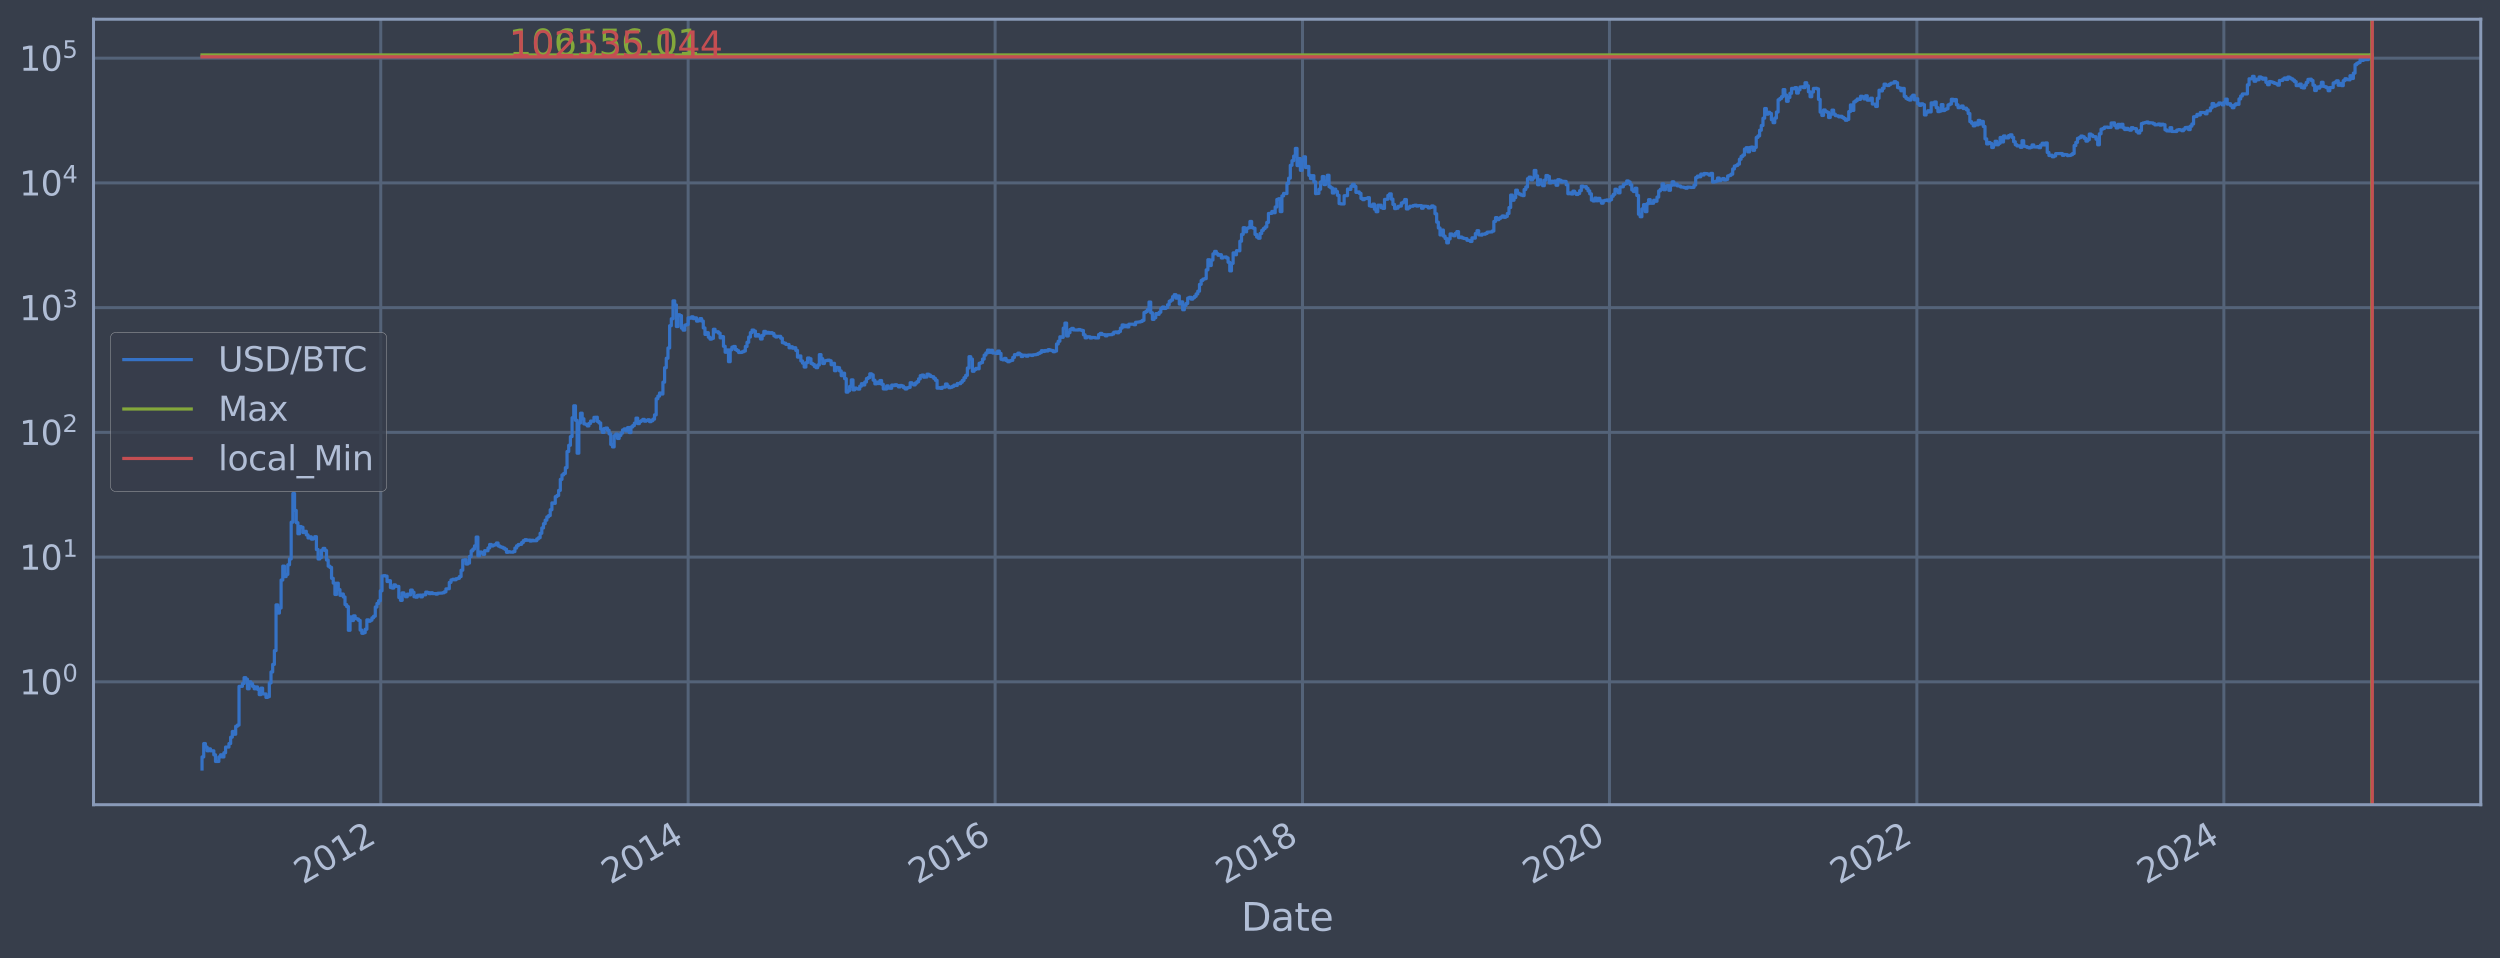 <?xml version="1.0" encoding="utf-8" standalone="no"?>
<!DOCTYPE svg PUBLIC "-//W3C//DTD SVG 1.1//EN"
  "http://www.w3.org/Graphics/SVG/1.1/DTD/svg11.dtd">
<svg xmlns:xlink="http://www.w3.org/1999/xlink" width="934.976pt" height="358.291pt" viewBox="0 0 934.976 358.291" xmlns="http://www.w3.org/2000/svg" version="1.1">
 <defs>
  <style type="text/css">*{stroke-linejoin: round; stroke-linecap: butt}</style>
 </defs>
 <g id="figure_1">
  <g id="patch_1">
   <path d="M 0 358.291 
L 934.976 358.291 
L 934.976 0 
L 0 0 
z
" style="fill: #373e4b"/>
  </g>
  <g id="axes_1">
   <g id="patch_2">
    <path d="M 34.976 300.96 
L 927.776 300.96 
L 927.776 7.2 
L 34.976 7.2 
z
" style="fill: #373e4b"/>
   </g>
   <g id="matplotlib.axis_1">
    <g id="xtick_1">
     <g id="line2d_1">
      <path d="M 142.396 300.96 
L 142.396 7.2 
" clip-path="url(#p891751945c)" style="fill: none; stroke: #546379; stroke-width: 1.12; stroke-linecap: square"/>
     </g>
     <g id="line2d_2"/>
     <g id="text_1">
      <!-- 2012 -->
      <g style="fill: #b1bed6" transform="translate(113.315 330.885) rotate(-30) scale(0.126 -0.126)">
       <defs>
        <path id="DejaVuSans-32" d="M 1228 531 
L 3431 531 
L 3431 0 
L 469 0 
L 469 531 
Q 828 903 1448 1529 
Q 2069 2156 2228 2338 
Q 2531 2678 2651 2914 
Q 2772 3150 2772 3378 
Q 2772 3750 2511 3984 
Q 2250 4219 1831 4219 
Q 1534 4219 1204 4116 
Q 875 4013 500 3803 
L 500 4441 
Q 881 4594 1212 4672 
Q 1544 4750 1819 4750 
Q 2544 4750 2975 4387 
Q 3406 4025 3406 3419 
Q 3406 3131 3298 2873 
Q 3191 2616 2906 2266 
Q 2828 2175 2409 1742 
Q 1991 1309 1228 531 
z
" transform="scale(0.016)"/>
        <path id="DejaVuSans-30" d="M 2034 4250 
Q 1547 4250 1301 3770 
Q 1056 3291 1056 2328 
Q 1056 1369 1301 889 
Q 1547 409 2034 409 
Q 2525 409 2770 889 
Q 3016 1369 3016 2328 
Q 3016 3291 2770 3770 
Q 2525 4250 2034 4250 
z
M 2034 4750 
Q 2819 4750 3233 4129 
Q 3647 3509 3647 2328 
Q 3647 1150 3233 529 
Q 2819 -91 2034 -91 
Q 1250 -91 836 529 
Q 422 1150 422 2328 
Q 422 3509 836 4129 
Q 1250 4750 2034 4750 
z
" transform="scale(0.016)"/>
        <path id="DejaVuSans-31" d="M 794 531 
L 1825 531 
L 1825 4091 
L 703 3866 
L 703 4441 
L 1819 4666 
L 2450 4666 
L 2450 531 
L 3481 531 
L 3481 0 
L 794 0 
L 794 531 
z
" transform="scale(0.016)"/>
       </defs>
       <use xlink:href="#DejaVuSans-32"/>
       <use xlink:href="#DejaVuSans-30" transform="translate(63.623 0)"/>
       <use xlink:href="#DejaVuSans-31" transform="translate(127.246 0)"/>
       <use xlink:href="#DejaVuSans-32" transform="translate(190.869 0)"/>
      </g>
     </g>
    </g>
    <g id="xtick_2">
     <g id="line2d_3">
      <path d="M 257.358 300.96 
L 257.358 7.2 
" clip-path="url(#p891751945c)" style="fill: none; stroke: #546379; stroke-width: 1.12; stroke-linecap: square"/>
     </g>
     <g id="line2d_4"/>
     <g id="text_2">
      <!-- 2014 -->
      <g style="fill: #b1bed6" transform="translate(228.277 330.885) rotate(-30) scale(0.126 -0.126)">
       <defs>
        <path id="DejaVuSans-34" d="M 2419 4116 
L 825 1625 
L 2419 1625 
L 2419 4116 
z
M 2253 4666 
L 3047 4666 
L 3047 1625 
L 3713 1625 
L 3713 1100 
L 3047 1100 
L 3047 0 
L 2419 0 
L 2419 1100 
L 313 1100 
L 313 1709 
L 2253 4666 
z
" transform="scale(0.016)"/>
       </defs>
       <use xlink:href="#DejaVuSans-32"/>
       <use xlink:href="#DejaVuSans-30" transform="translate(63.623 0)"/>
       <use xlink:href="#DejaVuSans-31" transform="translate(127.246 0)"/>
       <use xlink:href="#DejaVuSans-34" transform="translate(190.869 0)"/>
      </g>
     </g>
    </g>
    <g id="xtick_3">
     <g id="line2d_5">
      <path d="M 372.163 300.96 
L 372.163 7.2 
" clip-path="url(#p891751945c)" style="fill: none; stroke: #546379; stroke-width: 1.12; stroke-linecap: square"/>
     </g>
     <g id="line2d_6"/>
     <g id="text_3">
      <!-- 2016 -->
      <g style="fill: #b1bed6" transform="translate(343.082 330.885) rotate(-30) scale(0.126 -0.126)">
       <defs>
        <path id="DejaVuSans-36" d="M 2113 2584 
Q 1688 2584 1439 2293 
Q 1191 2003 1191 1497 
Q 1191 994 1439 701 
Q 1688 409 2113 409 
Q 2538 409 2786 701 
Q 3034 994 3034 1497 
Q 3034 2003 2786 2293 
Q 2538 2584 2113 2584 
z
M 3366 4563 
L 3366 3988 
Q 3128 4100 2886 4159 
Q 2644 4219 2406 4219 
Q 1781 4219 1451 3797 
Q 1122 3375 1075 2522 
Q 1259 2794 1537 2939 
Q 1816 3084 2150 3084 
Q 2853 3084 3261 2657 
Q 3669 2231 3669 1497 
Q 3669 778 3244 343 
Q 2819 -91 2113 -91 
Q 1303 -91 875 529 
Q 447 1150 447 2328 
Q 447 3434 972 4092 
Q 1497 4750 2381 4750 
Q 2619 4750 2861 4703 
Q 3103 4656 3366 4563 
z
" transform="scale(0.016)"/>
       </defs>
       <use xlink:href="#DejaVuSans-32"/>
       <use xlink:href="#DejaVuSans-30" transform="translate(63.623 0)"/>
       <use xlink:href="#DejaVuSans-31" transform="translate(127.246 0)"/>
       <use xlink:href="#DejaVuSans-36" transform="translate(190.869 0)"/>
      </g>
     </g>
    </g>
    <g id="xtick_4">
     <g id="line2d_7">
      <path d="M 487.125 300.96 
L 487.125 7.2 
" clip-path="url(#p891751945c)" style="fill: none; stroke: #546379; stroke-width: 1.12; stroke-linecap: square"/>
     </g>
     <g id="line2d_8"/>
     <g id="text_4">
      <!-- 2018 -->
      <g style="fill: #b1bed6" transform="translate(458.044 330.885) rotate(-30) scale(0.126 -0.126)">
       <defs>
        <path id="DejaVuSans-38" d="M 2034 2216 
Q 1584 2216 1326 1975 
Q 1069 1734 1069 1313 
Q 1069 891 1326 650 
Q 1584 409 2034 409 
Q 2484 409 2743 651 
Q 3003 894 3003 1313 
Q 3003 1734 2745 1975 
Q 2488 2216 2034 2216 
z
M 1403 2484 
Q 997 2584 770 2862 
Q 544 3141 544 3541 
Q 544 4100 942 4425 
Q 1341 4750 2034 4750 
Q 2731 4750 3128 4425 
Q 3525 4100 3525 3541 
Q 3525 3141 3298 2862 
Q 3072 2584 2669 2484 
Q 3125 2378 3379 2068 
Q 3634 1759 3634 1313 
Q 3634 634 3220 271 
Q 2806 -91 2034 -91 
Q 1263 -91 848 271 
Q 434 634 434 1313 
Q 434 1759 690 2068 
Q 947 2378 1403 2484 
z
M 1172 3481 
Q 1172 3119 1398 2916 
Q 1625 2713 2034 2713 
Q 2441 2713 2670 2916 
Q 2900 3119 2900 3481 
Q 2900 3844 2670 4047 
Q 2441 4250 2034 4250 
Q 1625 4250 1398 4047 
Q 1172 3844 1172 3481 
z
" transform="scale(0.016)"/>
       </defs>
       <use xlink:href="#DejaVuSans-32"/>
       <use xlink:href="#DejaVuSans-30" transform="translate(63.623 0)"/>
       <use xlink:href="#DejaVuSans-31" transform="translate(127.246 0)"/>
       <use xlink:href="#DejaVuSans-38" transform="translate(190.869 0)"/>
      </g>
     </g>
    </g>
    <g id="xtick_5">
     <g id="line2d_9">
      <path d="M 601.93 300.96 
L 601.93 7.2 
" clip-path="url(#p891751945c)" style="fill: none; stroke: #546379; stroke-width: 1.12; stroke-linecap: square"/>
     </g>
     <g id="line2d_10"/>
     <g id="text_5">
      <!-- 2020 -->
      <g style="fill: #b1bed6" transform="translate(572.849 330.885) rotate(-30) scale(0.126 -0.126)">
       <use xlink:href="#DejaVuSans-32"/>
       <use xlink:href="#DejaVuSans-30" transform="translate(63.623 0)"/>
       <use xlink:href="#DejaVuSans-32" transform="translate(127.246 0)"/>
       <use xlink:href="#DejaVuSans-30" transform="translate(190.869 0)"/>
      </g>
     </g>
    </g>
    <g id="xtick_6">
     <g id="line2d_11">
      <path d="M 716.892 300.96 
L 716.892 7.2 
" clip-path="url(#p891751945c)" style="fill: none; stroke: #546379; stroke-width: 1.12; stroke-linecap: square"/>
     </g>
     <g id="line2d_12"/>
     <g id="text_6">
      <!-- 2022 -->
      <g style="fill: #b1bed6" transform="translate(687.811 330.885) rotate(-30) scale(0.126 -0.126)">
       <use xlink:href="#DejaVuSans-32"/>
       <use xlink:href="#DejaVuSans-30" transform="translate(63.623 0)"/>
       <use xlink:href="#DejaVuSans-32" transform="translate(127.246 0)"/>
       <use xlink:href="#DejaVuSans-32" transform="translate(190.869 0)"/>
      </g>
     </g>
    </g>
    <g id="xtick_7">
     <g id="line2d_13">
      <path d="M 831.697 300.96 
L 831.697 7.2 
" clip-path="url(#p891751945c)" style="fill: none; stroke: #546379; stroke-width: 1.12; stroke-linecap: square"/>
     </g>
     <g id="line2d_14"/>
     <g id="text_7">
      <!-- 2024 -->
      <g style="fill: #b1bed6" transform="translate(802.616 330.885) rotate(-30) scale(0.126 -0.126)">
       <use xlink:href="#DejaVuSans-32"/>
       <use xlink:href="#DejaVuSans-30" transform="translate(63.623 0)"/>
       <use xlink:href="#DejaVuSans-32" transform="translate(127.246 0)"/>
       <use xlink:href="#DejaVuSans-34" transform="translate(190.869 0)"/>
      </g>
     </g>
    </g>
    <g id="text_8">
     <!-- Date -->
     <g style="fill: #b1bed6" transform="translate(464.167 348.096) scale(0.144 -0.144)">
      <defs>
       <path id="DejaVuSans-44" d="M 1259 4147 
L 1259 519 
L 2022 519 
Q 2988 519 3436 956 
Q 3884 1394 3884 2338 
Q 3884 3275 3436 3711 
Q 2988 4147 2022 4147 
L 1259 4147 
z
M 628 4666 
L 1925 4666 
Q 3281 4666 3915 4102 
Q 4550 3538 4550 2338 
Q 4550 1131 3912 565 
Q 3275 0 1925 0 
L 628 0 
L 628 4666 
z
" transform="scale(0.016)"/>
       <path id="DejaVuSans-61" d="M 2194 1759 
Q 1497 1759 1228 1600 
Q 959 1441 959 1056 
Q 959 750 1161 570 
Q 1363 391 1709 391 
Q 2188 391 2477 730 
Q 2766 1069 2766 1631 
L 2766 1759 
L 2194 1759 
z
M 3341 1997 
L 3341 0 
L 2766 0 
L 2766 531 
Q 2569 213 2275 61 
Q 1981 -91 1556 -91 
Q 1019 -91 701 211 
Q 384 513 384 1019 
Q 384 1609 779 1909 
Q 1175 2209 1959 2209 
L 2766 2209 
L 2766 2266 
Q 2766 2663 2505 2880 
Q 2244 3097 1772 3097 
Q 1472 3097 1187 3025 
Q 903 2953 641 2809 
L 641 3341 
Q 956 3463 1253 3523 
Q 1550 3584 1831 3584 
Q 2591 3584 2966 3190 
Q 3341 2797 3341 1997 
z
" transform="scale(0.016)"/>
       <path id="DejaVuSans-74" d="M 1172 4494 
L 1172 3500 
L 2356 3500 
L 2356 3053 
L 1172 3053 
L 1172 1153 
Q 1172 725 1289 603 
Q 1406 481 1766 481 
L 2356 481 
L 2356 0 
L 1766 0 
Q 1100 0 847 248 
Q 594 497 594 1153 
L 594 3053 
L 172 3053 
L 172 3500 
L 594 3500 
L 594 4494 
L 1172 4494 
z
" transform="scale(0.016)"/>
       <path id="DejaVuSans-65" d="M 3597 1894 
L 3597 1613 
L 953 1613 
Q 991 1019 1311 708 
Q 1631 397 2203 397 
Q 2534 397 2845 478 
Q 3156 559 3463 722 
L 3463 178 
Q 3153 47 2828 -22 
Q 2503 -91 2169 -91 
Q 1331 -91 842 396 
Q 353 884 353 1716 
Q 353 2575 817 3079 
Q 1281 3584 2069 3584 
Q 2775 3584 3186 3129 
Q 3597 2675 3597 1894 
z
M 3022 2063 
Q 3016 2534 2758 2815 
Q 2500 3097 2075 3097 
Q 1594 3097 1305 2825 
Q 1016 2553 972 2059 
L 3022 2063 
z
" transform="scale(0.016)"/>
      </defs>
      <use xlink:href="#DejaVuSans-44"/>
      <use xlink:href="#DejaVuSans-61" transform="translate(77.002 0)"/>
      <use xlink:href="#DejaVuSans-74" transform="translate(138.281 0)"/>
      <use xlink:href="#DejaVuSans-65" transform="translate(177.49 0)"/>
     </g>
    </g>
   </g>
   <g id="matplotlib.axis_2">
    <g id="ytick_1">
     <g id="line2d_15">
      <path d="M 34.976 255.002 
L 927.776 255.002 
" clip-path="url(#p891751945c)" style="fill: none; stroke: #546379; stroke-width: 1.12; stroke-linecap: square"/>
     </g>
     <g id="line2d_16"/>
     <g id="text_9">
      <!-- $\mathdefault{10^{0}}$ -->
      <g style="fill: #b1bed6" transform="translate(7.2 259.789) scale(0.126 -0.126)">
       <use xlink:href="#DejaVuSans-31" transform="translate(0 0.766)"/>
       <use xlink:href="#DejaVuSans-30" transform="translate(63.623 0.766)"/>
       <use xlink:href="#DejaVuSans-30" transform="translate(128.203 39.047) scale(0.7)"/>
      </g>
     </g>
    </g>
    <g id="ytick_2">
     <g id="line2d_17">
      <path d="M 34.976 208.354 
L 927.776 208.354 
" clip-path="url(#p891751945c)" style="fill: none; stroke: #546379; stroke-width: 1.12; stroke-linecap: square"/>
     </g>
     <g id="line2d_18"/>
     <g id="text_10">
      <!-- $\mathdefault{10^{1}}$ -->
      <g style="fill: #b1bed6" transform="translate(7.2 213.141) scale(0.126 -0.126)">
       <use xlink:href="#DejaVuSans-31" transform="translate(0 0.684)"/>
       <use xlink:href="#DejaVuSans-30" transform="translate(63.623 0.684)"/>
       <use xlink:href="#DejaVuSans-31" transform="translate(128.203 38.966) scale(0.7)"/>
      </g>
     </g>
    </g>
    <g id="ytick_3">
     <g id="line2d_19">
      <path d="M 34.976 161.706 
L 927.776 161.706 
" clip-path="url(#p891751945c)" style="fill: none; stroke: #546379; stroke-width: 1.12; stroke-linecap: square"/>
     </g>
     <g id="line2d_20"/>
     <g id="text_11">
      <!-- $\mathdefault{10^{2}}$ -->
      <g style="fill: #b1bed6" transform="translate(7.2 166.493) scale(0.126 -0.126)">
       <use xlink:href="#DejaVuSans-31" transform="translate(0 0.766)"/>
       <use xlink:href="#DejaVuSans-30" transform="translate(63.623 0.766)"/>
       <use xlink:href="#DejaVuSans-32" transform="translate(128.203 39.047) scale(0.7)"/>
      </g>
     </g>
    </g>
    <g id="ytick_4">
     <g id="line2d_21">
      <path d="M 34.976 115.059 
L 927.776 115.059 
" clip-path="url(#p891751945c)" style="fill: none; stroke: #546379; stroke-width: 1.12; stroke-linecap: square"/>
     </g>
     <g id="line2d_22"/>
     <g id="text_12">
      <!-- $\mathdefault{10^{3}}$ -->
      <g style="fill: #b1bed6" transform="translate(7.2 119.846) scale(0.126 -0.126)">
       <defs>
        <path id="DejaVuSans-33" d="M 2597 2516 
Q 3050 2419 3304 2112 
Q 3559 1806 3559 1356 
Q 3559 666 3084 287 
Q 2609 -91 1734 -91 
Q 1441 -91 1130 -33 
Q 819 25 488 141 
L 488 750 
Q 750 597 1062 519 
Q 1375 441 1716 441 
Q 2309 441 2620 675 
Q 2931 909 2931 1356 
Q 2931 1769 2642 2001 
Q 2353 2234 1838 2234 
L 1294 2234 
L 1294 2753 
L 1863 2753 
Q 2328 2753 2575 2939 
Q 2822 3125 2822 3475 
Q 2822 3834 2567 4026 
Q 2313 4219 1838 4219 
Q 1578 4219 1281 4162 
Q 984 4106 628 3988 
L 628 4550 
Q 988 4650 1302 4700 
Q 1616 4750 1894 4750 
Q 2613 4750 3031 4423 
Q 3450 4097 3450 3541 
Q 3450 3153 3228 2886 
Q 3006 2619 2597 2516 
z
" transform="scale(0.016)"/>
       </defs>
       <use xlink:href="#DejaVuSans-31" transform="translate(0 0.766)"/>
       <use xlink:href="#DejaVuSans-30" transform="translate(63.623 0.766)"/>
       <use xlink:href="#DejaVuSans-33" transform="translate(128.203 39.047) scale(0.7)"/>
      </g>
     </g>
    </g>
    <g id="ytick_5">
     <g id="line2d_23">
      <path d="M 34.976 68.411 
L 927.776 68.411 
" clip-path="url(#p891751945c)" style="fill: none; stroke: #546379; stroke-width: 1.12; stroke-linecap: square"/>
     </g>
     <g id="line2d_24"/>
     <g id="text_13">
      <!-- $\mathdefault{10^{4}}$ -->
      <g style="fill: #b1bed6" transform="translate(7.2 73.198) scale(0.126 -0.126)">
       <use xlink:href="#DejaVuSans-31" transform="translate(0 0.684)"/>
       <use xlink:href="#DejaVuSans-30" transform="translate(63.623 0.684)"/>
       <use xlink:href="#DejaVuSans-34" transform="translate(128.203 38.966) scale(0.7)"/>
      </g>
     </g>
    </g>
    <g id="ytick_6">
     <g id="line2d_25">
      <path d="M 34.976 21.763 
L 927.776 21.763 
" clip-path="url(#p891751945c)" style="fill: none; stroke: #546379; stroke-width: 1.12; stroke-linecap: square"/>
     </g>
     <g id="line2d_26"/>
     <g id="text_14">
      <!-- $\mathdefault{10^{5}}$ -->
      <g style="fill: #b1bed6" transform="translate(7.2 26.55) scale(0.126 -0.126)">
       <defs>
        <path id="DejaVuSans-35" d="M 691 4666 
L 3169 4666 
L 3169 4134 
L 1269 4134 
L 1269 2991 
Q 1406 3038 1543 3061 
Q 1681 3084 1819 3084 
Q 2600 3084 3056 2656 
Q 3513 2228 3513 1497 
Q 3513 744 3044 326 
Q 2575 -91 1722 -91 
Q 1428 -91 1123 -41 
Q 819 9 494 109 
L 494 744 
Q 775 591 1075 516 
Q 1375 441 1709 441 
Q 2250 441 2565 725 
Q 2881 1009 2881 1497 
Q 2881 1984 2565 2268 
Q 2250 2553 1709 2553 
Q 1456 2553 1204 2497 
Q 953 2441 691 2322 
L 691 4666 
z
" transform="scale(0.016)"/>
       </defs>
       <use xlink:href="#DejaVuSans-31" transform="translate(0 0.684)"/>
       <use xlink:href="#DejaVuSans-30" transform="translate(63.623 0.684)"/>
       <use xlink:href="#DejaVuSans-35" transform="translate(128.203 38.966) scale(0.7)"/>
      </g>
     </g>
    </g>
    <g id="ytick_7">
     <g id="line2d_27"/>
    </g>
    <g id="ytick_8">
     <g id="line2d_28"/>
    </g>
    <g id="ytick_9">
     <g id="line2d_29"/>
    </g>
    <g id="ytick_10">
     <g id="line2d_30"/>
    </g>
    <g id="ytick_11">
     <g id="line2d_31"/>
    </g>
    <g id="ytick_12">
     <g id="line2d_32"/>
    </g>
    <g id="ytick_13">
     <g id="line2d_33"/>
    </g>
    <g id="ytick_14">
     <g id="line2d_34"/>
    </g>
    <g id="ytick_15">
     <g id="line2d_35"/>
    </g>
    <g id="ytick_16">
     <g id="line2d_36"/>
    </g>
    <g id="ytick_17">
     <g id="line2d_37"/>
    </g>
    <g id="ytick_18">
     <g id="line2d_38"/>
    </g>
    <g id="ytick_19">
     <g id="line2d_39"/>
    </g>
    <g id="ytick_20">
     <g id="line2d_40"/>
    </g>
    <g id="ytick_21">
     <g id="line2d_41"/>
    </g>
    <g id="ytick_22">
     <g id="line2d_42"/>
    </g>
    <g id="ytick_23">
     <g id="line2d_43"/>
    </g>
    <g id="ytick_24">
     <g id="line2d_44"/>
    </g>
    <g id="ytick_25">
     <g id="line2d_45"/>
    </g>
    <g id="ytick_26">
     <g id="line2d_46"/>
    </g>
    <g id="ytick_27">
     <g id="line2d_47"/>
    </g>
    <g id="ytick_28">
     <g id="line2d_48"/>
    </g>
    <g id="ytick_29">
     <g id="line2d_49"/>
    </g>
    <g id="ytick_30">
     <g id="line2d_50"/>
    </g>
    <g id="ytick_31">
     <g id="line2d_51"/>
    </g>
    <g id="ytick_32">
     <g id="line2d_52"/>
    </g>
    <g id="ytick_33">
     <g id="line2d_53"/>
    </g>
    <g id="ytick_34">
     <g id="line2d_54"/>
    </g>
    <g id="ytick_35">
     <g id="line2d_55"/>
    </g>
    <g id="ytick_36">
     <g id="line2d_56"/>
    </g>
    <g id="ytick_37">
     <g id="line2d_57"/>
    </g>
    <g id="ytick_38">
     <g id="line2d_58"/>
    </g>
    <g id="ytick_39">
     <g id="line2d_59"/>
    </g>
    <g id="ytick_40">
     <g id="line2d_60"/>
    </g>
    <g id="ytick_41">
     <g id="line2d_61"/>
    </g>
    <g id="ytick_42">
     <g id="line2d_62"/>
    </g>
    <g id="ytick_43">
     <g id="line2d_63"/>
    </g>
    <g id="ytick_44">
     <g id="line2d_64"/>
    </g>
    <g id="ytick_45">
     <g id="line2d_65"/>
    </g>
    <g id="ytick_46">
     <g id="line2d_66"/>
    </g>
    <g id="ytick_47">
     <g id="line2d_67"/>
    </g>
    <g id="ytick_48">
     <g id="line2d_68"/>
    </g>
    <g id="ytick_49">
     <g id="line2d_69"/>
    </g>
    <g id="ytick_50">
     <g id="line2d_70"/>
    </g>
    <g id="ytick_51">
     <g id="line2d_71"/>
    </g>
    <g id="ytick_52">
     <g id="line2d_72"/>
    </g>
    <g id="ytick_53">
     <g id="line2d_73"/>
    </g>
    <g id="ytick_54">
     <g id="line2d_74"/>
    </g>
    <g id="ytick_55">
     <g id="line2d_75"/>
    </g>
   </g>
   <g id="line2d_76">
    <path d="M 75.558 287.607 
L 75.558 283.087 
L 76.187 283.087 
L 76.187 278.086 
L 76.816 278.086 
L 76.816 279.393 
L 77.445 279.393 
L 77.445 280.791 
L 78.074 280.791 
L 78.074 280.08 
L 78.703 280.08 
L 78.703 280.791 
L 79.961 280.791 
L 79.961 282.292 
L 80.59 282.292 
L 80.59 284.776 
L 81.848 284.776 
L 81.848 283.087 
L 82.478 283.087 
L 82.478 282.292 
L 83.107 282.292 
L 83.107 283.087 
L 83.736 283.087 
L 83.736 281.527 
L 84.365 281.527 
L 84.365 279.393 
L 85.623 279.393 
L 85.623 278.086 
L 86.252 278.086 
L 86.252 275.699 
L 86.881 275.699 
L 86.881 273.565 
L 87.51 273.565 
L 87.51 274.604 
L 88.139 274.604 
L 88.139 271.634 
L 88.768 271.634 
L 88.768 271.179 
L 89.397 271.179 
L 89.397 256.691 
L 90.655 256.691 
L 90.655 255.619 
L 91.284 255.619 
L 91.284 253.443 
L 91.914 253.443 
L 91.914 254.013 
L 92.543 254.013 
L 92.543 257.592 
L 93.172 257.592 
L 93.172 255.002 
L 93.801 255.002 
L 93.801 255.619 
L 94.43 255.619 
L 94.43 256.691 
L 95.059 256.691 
L 95.059 257.592 
L 95.688 257.592 
L 95.688 256.913 
L 96.317 256.913 
L 96.317 257.823 
L 96.946 257.823 
L 96.946 259.777 
L 97.575 259.777 
L 97.575 257.363 
L 98.204 257.363 
L 98.204 259.523 
L 99.462 259.523 
L 99.462 260.83 
L 100.091 260.83 
L 100.091 260.562 
L 100.721 260.562 
L 100.721 255.411 
L 101.35 255.411 
L 101.35 251.308 
L 101.979 251.308 
L 101.979 248.477 
L 102.608 248.477 
L 102.608 243.32 
L 103.237 243.32 
L 103.237 226.22 
L 103.866 226.22 
L 103.866 229.278 
L 104.495 229.278 
L 104.495 227.378 
L 105.124 227.378 
L 105.124 216.926 
L 105.753 216.926 
L 105.753 211.718 
L 106.382 211.718 
L 106.382 215.638 
L 107.011 215.638 
L 107.011 214.813 
L 107.64 214.813 
L 107.64 211.222 
L 108.269 211.222 
L 108.269 209.034 
L 108.898 209.034 
L 108.898 195.298 
L 109.527 195.298 
L 109.527 184.576 
L 110.157 184.576 
L 110.157 190.907 
L 110.786 190.907 
L 110.786 195.49 
L 111.415 195.49 
L 111.415 199.62 
L 112.044 199.62 
L 112.044 196.925 
L 112.673 196.925 
L 112.673 197.191 
L 113.302 197.191 
L 113.302 199.164 
L 113.931 199.164 
L 113.931 198.706 
L 114.56 198.706 
L 114.56 200.046 
L 115.189 200.046 
L 115.189 201.179 
L 115.818 201.179 
L 115.818 200.771 
L 116.447 200.771 
L 116.447 201.639 
L 117.076 201.639 
L 117.076 201.393 
L 117.705 201.393 
L 117.705 200.715 
L 118.334 200.715 
L 118.334 205.523 
L 118.963 205.523 
L 118.963 209.055 
L 119.593 209.055 
L 119.593 208.496 
L 120.222 208.496 
L 120.222 205.771 
L 120.851 205.771 
L 120.851 205.087 
L 121.48 205.087 
L 121.48 205.878 
L 122.109 205.878 
L 122.109 209.436 
L 122.738 209.436 
L 122.738 211.742 
L 123.367 211.742 
L 123.367 212.202 
L 123.996 212.202 
L 123.996 216.287 
L 124.625 216.287 
L 124.625 218.071 
L 125.254 218.071 
L 125.254 222.316 
L 125.883 222.316 
L 125.883 218.104 
L 126.512 218.104 
L 126.512 220.502 
L 127.141 220.502 
L 127.141 222.641 
L 127.77 222.641 
L 127.77 222.155 
L 128.399 222.155 
L 128.399 223.266 
L 129.029 223.266 
L 129.029 226.123 
L 129.658 226.123 
L 129.658 226.867 
L 130.287 226.867 
L 130.287 235.722 
L 130.916 235.722 
L 130.916 230.692 
L 131.545 230.692 
L 131.545 232.081 
L 132.174 232.081 
L 132.174 230.329 
L 132.803 230.329 
L 132.803 231.312 
L 133.432 231.312 
L 133.432 231.501 
L 134.061 231.501 
L 134.061 232.016 
L 134.69 232.016 
L 134.69 235.644 
L 135.319 235.644 
L 135.319 236.848 
L 135.948 236.848 
L 135.948 236.602 
L 136.577 236.602 
L 136.577 235.335 
L 137.206 235.335 
L 137.206 231.821 
L 137.835 231.821 
L 137.835 232.344 
L 138.465 232.344 
L 138.465 231.951 
L 139.094 231.951 
L 139.094 231.061 
L 139.723 231.061 
L 139.723 230.449 
L 140.352 230.449 
L 140.352 227.019 
L 140.981 227.019 
L 140.981 225.689 
L 141.61 225.689 
L 141.61 224.666 
L 142.239 224.666 
L 142.239 220.95 
L 142.868 220.95 
L 142.868 215.407 
L 143.497 215.407 
L 143.497 215.293 
L 144.126 215.293 
L 144.126 215.464 
L 144.755 215.464 
L 144.755 217.491 
L 145.384 217.491 
L 145.384 217.175 
L 146.013 217.175 
L 146.013 219.742 
L 146.642 219.742 
L 146.642 219.92 
L 147.271 219.92 
L 147.271 218.737 
L 147.901 218.737 
L 147.901 219.25 
L 149.159 219.32 
L 149.159 223.478 
L 149.788 223.478 
L 149.788 224.531 
L 150.417 224.531 
L 150.417 221.719 
L 151.046 221.719 
L 151.046 222.478 
L 151.675 222.478 
L 151.675 223.181 
L 152.304 223.181 
L 152.304 222.195 
L 152.933 222.195 
L 152.933 222.478 
L 153.562 222.478 
L 153.562 220.688 
L 154.191 220.688 
L 154.191 221.485 
L 154.82 221.485 
L 154.82 223.181 
L 155.449 223.181 
L 155.449 223.351 
L 156.078 223.351 
L 156.078 222.641 
L 157.337 222.559 
L 157.337 223.223 
L 157.966 223.223 
L 157.966 222.518 
L 159.224 222.437 
L 159.224 221.447 
L 159.853 221.447 
L 159.853 221.641 
L 160.482 221.641 
L 160.482 222.035 
L 161.111 222.035 
L 161.111 221.68 
L 161.74 221.68 
L 161.74 221.995 
L 162.998 221.995 
L 162.998 222.195 
L 163.627 222.195 
L 163.627 221.876 
L 165.514 221.798 
L 165.514 221.68 
L 166.143 221.68 
L 166.143 221.331 
L 166.773 221.331 
L 166.773 220.246 
L 168.031 220.173 
L 168.031 217.811 
L 168.66 217.811 
L 168.66 216.895 
L 169.289 216.895 
L 169.289 216.65 
L 169.918 216.65 
L 169.918 216.833 
L 170.547 216.833 
L 170.547 216.437 
L 171.176 216.437 
L 171.176 216.287 
L 171.805 216.287 
L 171.805 215.638 
L 172.434 215.638 
L 172.434 213.258 
L 173.063 213.258 
L 173.063 209.457 
L 173.692 209.457 
L 173.692 209.329 
L 174.321 209.329 
L 174.321 210.944 
L 174.95 210.944 
L 174.95 210.601 
L 175.58 210.601 
L 175.58 208.112 
L 176.209 208.112 
L 176.209 206.004 
L 176.838 206.004 
L 176.838 205.347 
L 177.467 205.347 
L 177.467 204.16 
L 178.096 204.16 
L 178.096 200.855 
L 178.725 200.855 
L 178.725 207.834 
L 179.354 207.834 
L 179.354 206.442 
L 179.983 206.442 
L 179.983 206.59 
L 180.612 206.59 
L 180.612 207.327 
L 181.241 207.327 
L 181.241 205.932 
L 182.499 205.986 
L 182.499 204.932 
L 183.128 204.932 
L 183.128 203.624 
L 183.757 203.624 
L 183.757 204.193 
L 184.386 204.193 
L 184.386 203.898 
L 185.016 203.898 
L 185.016 203.704 
L 185.645 203.704 
L 185.645 203.086 
L 186.274 203.086 
L 186.274 204.16 
L 186.903 204.16 
L 186.903 204.492 
L 187.532 204.492 
L 187.532 204.694 
L 188.161 204.694 
L 188.161 205.001 
L 188.79 205.001 
L 188.79 205.417 
L 189.419 205.417 
L 189.419 206.553 
L 190.048 206.553 
L 190.048 206.313 
L 190.677 206.313 
L 190.677 206.479 
L 191.935 206.516 
L 191.935 206.295 
L 192.564 206.295 
L 192.564 204.967 
L 193.193 204.967 
L 193.193 204.127 
L 193.822 204.127 
L 193.822 203.64 
L 195.081 203.576 
L 195.081 202.899 
L 195.71 202.899 
L 195.71 202.199 
L 196.339 202.199 
L 196.339 201.829 
L 196.968 201.829 
L 196.968 202.08 
L 198.226 201.976 
L 198.226 202.349 
L 198.855 202.349 
L 198.855 202.05 
L 199.484 202.05 
L 199.484 202.244 
L 200.742 202.214 
L 200.742 201.552 
L 201.371 201.552 
L 201.371 201.094 
L 202 201.094 
L 202 199.436 
L 202.629 199.436 
L 202.629 197.45 
L 203.258 197.45 
L 203.258 195.847 
L 203.888 195.847 
L 203.888 194.536 
L 204.517 194.536 
L 204.517 193.323 
L 205.146 193.323 
L 205.146 192.818 
L 205.775 192.818 
L 205.775 190.643 
L 206.404 190.643 
L 206.404 188.082 
L 207.033 188.082 
L 207.033 188.247 
L 207.662 188.247 
L 207.662 185.749 
L 208.291 185.749 
L 208.291 185.303 
L 208.92 185.303 
L 208.92 183.413 
L 209.549 183.413 
L 209.549 179.281 
L 210.178 179.281 
L 210.178 177.615 
L 210.807 177.615 
L 210.807 177.063 
L 211.436 177.063 
L 211.436 174.907 
L 212.065 174.907 
L 212.065 168.86 
L 212.694 168.86 
L 212.694 166.536 
L 213.324 166.536 
L 213.324 163.286 
L 213.953 163.286 
L 213.953 156.236 
L 214.582 156.236 
L 214.582 151.771 
L 215.211 151.771 
L 215.211 157.202 
L 215.84 157.202 
L 215.84 169.49 
L 216.469 169.49 
L 216.469 158.196 
L 217.098 158.196 
L 217.098 154.531 
L 217.727 154.531 
L 217.727 156.626 
L 218.356 156.626 
L 218.356 158.526 
L 218.985 158.526 
L 218.985 158.703 
L 219.614 158.703 
L 219.614 159.286 
L 220.243 159.286 
L 220.243 158.355 
L 220.872 158.355 
L 220.872 157.46 
L 222.13 157.562 
L 222.13 156.083 
L 223.389 156.036 
L 223.389 157.608 
L 224.018 157.608 
L 224.018 158.187 
L 224.647 158.187 
L 224.647 160.507 
L 225.276 160.507 
L 225.276 161.71 
L 225.905 161.71 
L 225.905 160.262 
L 226.534 160.262 
L 226.534 160.082 
L 227.163 160.082 
L 227.163 160.912 
L 227.792 160.912 
L 227.792 162.271 
L 228.421 162.271 
L 228.421 166.217 
L 229.05 166.217 
L 229.05 167.136 
L 229.679 167.136 
L 229.679 162.962 
L 230.308 162.962 
L 230.308 162.313 
L 230.937 162.313 
L 230.937 163.979 
L 231.566 163.979 
L 231.566 162.85 
L 232.196 162.85 
L 232.196 161.971 
L 232.825 161.971 
L 232.825 160.791 
L 233.454 160.791 
L 233.454 160.389 
L 234.083 160.389 
L 234.083 161.147 
L 234.712 161.147 
L 234.712 159.896 
L 235.341 159.896 
L 235.341 161.765 
L 235.97 161.765 
L 235.97 159.696 
L 236.599 159.696 
L 236.599 159.18 
L 237.228 159.18 
L 237.228 158.268 
L 237.857 158.268 
L 237.857 156.377 
L 238.486 156.377 
L 238.486 158.42 
L 239.115 158.42 
L 239.115 157.675 
L 239.744 157.675 
L 239.744 157.34 
L 240.373 157.34 
L 240.373 156.845 
L 241.002 156.845 
L 241.002 157.524 
L 241.632 157.524 
L 241.632 157.242 
L 242.261 157.242 
L 242.261 156.984 
L 242.89 156.984 
L 242.89 157.688 
L 243.519 157.688 
L 243.519 157.329 
L 244.148 157.329 
L 244.148 156.77 
L 244.777 156.77 
L 244.777 155.153 
L 245.406 155.153 
L 245.406 149.121 
L 246.035 149.121 
L 246.035 148.143 
L 246.664 148.143 
L 246.664 146.977 
L 247.293 146.977 
L 247.293 147.362 
L 247.922 147.362 
L 247.922 142.934 
L 248.551 142.934 
L 248.551 137.519 
L 249.18 137.519 
L 249.18 133.979 
L 249.809 133.979 
L 249.809 130.14 
L 250.439 130.14 
L 250.439 121.805 
L 251.068 121.805 
L 251.068 119.214 
L 251.697 119.214 
L 251.697 112.512 
L 252.326 112.512 
L 252.326 114.066 
L 252.955 114.066 
L 252.955 122.114 
L 253.584 122.114 
L 253.584 117.72 
L 254.213 117.72 
L 254.213 118.044 
L 254.842 118.044 
L 254.842 122.714 
L 255.471 122.714 
L 255.471 123.477 
L 256.1 123.477 
L 256.1 121.602 
L 256.729 121.602 
L 256.729 121.379 
L 257.358 121.379 
L 257.358 118.864 
L 257.987 118.864 
L 257.987 118.998 
L 258.616 118.998 
L 258.616 118.494 
L 259.245 118.494 
L 259.245 119.149 
L 259.875 119.149 
L 259.875 118.887 
L 260.504 118.887 
L 260.504 120.092 
L 261.133 120.092 
L 261.133 119.947 
L 261.762 119.947 
L 261.762 119.151 
L 262.391 119.151 
L 262.391 120.066 
L 263.02 120.066 
L 263.02 122.653 
L 263.649 122.653 
L 263.649 125.072 
L 264.278 125.072 
L 264.278 124.42 
L 264.907 124.42 
L 264.907 126.112 
L 265.536 126.112 
L 265.536 126.822 
L 266.165 126.822 
L 266.165 126.536 
L 266.794 126.536 
L 266.794 123.151 
L 267.423 123.151 
L 267.423 124.103 
L 268.681 124.068 
L 268.681 124.59 
L 269.311 124.59 
L 269.311 126.344 
L 269.94 126.344 
L 269.94 125.893 
L 270.569 125.893 
L 270.569 129.51 
L 271.198 129.51 
L 271.198 131.731 
L 271.827 131.731 
L 271.827 130.878 
L 272.456 130.878 
L 272.456 135.256 
L 273.085 135.256 
L 273.085 130.806 
L 273.714 130.806 
L 273.714 129.839 
L 274.343 129.839 
L 274.343 129.571 
L 274.972 129.571 
L 274.972 130.725 
L 275.601 130.725 
L 275.601 131.144 
L 276.23 131.144 
L 276.23 131.841 
L 277.488 131.801 
L 277.488 131.578 
L 278.117 131.578 
L 278.117 131.275 
L 278.747 131.275 
L 278.747 129.588 
L 279.376 129.588 
L 279.376 128.001 
L 280.005 128.001 
L 280.005 126.059 
L 280.634 126.059 
L 280.634 124.396 
L 281.263 124.396 
L 281.263 123.431 
L 281.892 123.431 
L 281.892 123.823 
L 282.521 123.823 
L 282.521 125.695 
L 283.15 125.695 
L 283.15 125.139 
L 283.779 125.139 
L 283.779 125.715 
L 284.408 125.715 
L 284.408 126.778 
L 285.037 126.778 
L 285.037 125.408 
L 285.666 125.408 
L 285.666 123.931 
L 286.295 123.931 
L 286.295 124.601 
L 286.924 124.601 
L 286.924 124.291 
L 287.553 124.291 
L 287.553 124.61 
L 288.183 124.61 
L 288.183 124.419 
L 288.812 124.419 
L 288.812 124.729 
L 289.441 124.729 
L 289.441 125.622 
L 290.07 125.622 
L 290.07 126.023 
L 290.699 126.023 
L 290.699 125.799 
L 291.957 125.783 
L 291.957 126.482 
L 292.586 126.482 
L 292.586 128.156 
L 293.215 128.156 
L 293.215 128.352 
L 293.844 128.352 
L 293.844 128.778 
L 295.102 128.835 
L 295.102 130.082 
L 295.731 130.082 
L 295.731 129.68 
L 296.36 129.68 
L 296.36 130.211 
L 296.989 130.211 
L 296.989 130.058 
L 297.619 130.058 
L 297.619 131.061 
L 298.248 131.061 
L 298.248 133.563 
L 298.877 133.563 
L 298.877 133.112 
L 299.506 133.112 
L 299.506 134.99 
L 300.135 134.99 
L 300.135 135.818 
L 300.764 135.818 
L 300.764 137.271 
L 301.393 137.271 
L 301.393 135.647 
L 302.022 135.647 
L 302.022 133.885 
L 302.651 133.885 
L 302.651 134.164 
L 303.28 134.164 
L 303.28 135.914 
L 303.909 135.914 
L 303.909 136.275 
L 304.538 136.275 
L 304.538 137.046 
L 305.167 137.046 
L 305.167 137.505 
L 305.796 137.505 
L 305.796 136.505 
L 306.425 136.505 
L 306.425 132.624 
L 307.055 132.624 
L 307.055 134.141 
L 307.684 134.141 
L 307.684 135.956 
L 308.313 135.956 
L 308.313 134.952 
L 308.942 134.952 
L 308.942 134.822 
L 309.571 134.822 
L 309.571 134.681 
L 310.2 134.681 
L 310.2 134.926 
L 310.829 134.926 
L 310.829 136.397 
L 311.458 136.397 
L 311.458 135.88 
L 312.087 135.88 
L 312.087 138.638 
L 312.716 138.638 
L 312.716 137.398 
L 313.345 137.398 
L 313.345 137.522 
L 313.974 137.522 
L 313.974 138.72 
L 314.603 138.72 
L 314.603 140.482 
L 315.232 140.482 
L 315.232 139.586 
L 315.861 139.586 
L 315.861 141.608 
L 316.491 141.608 
L 316.491 146.655 
L 317.12 146.655 
L 317.12 146.104 
L 317.749 146.104 
L 317.749 144.508 
L 318.378 144.508 
L 318.378 142.076 
L 319.007 142.076 
L 319.007 145.802 
L 319.636 145.802 
L 319.636 145.124 
L 320.265 145.124 
L 320.265 145.374 
L 320.894 145.374 
L 320.894 145.52 
L 321.523 145.52 
L 321.523 144.44 
L 322.152 144.44 
L 322.152 143.488 
L 322.781 143.488 
L 322.781 143.975 
L 323.41 143.975 
L 323.41 142.862 
L 324.039 142.862 
L 324.039 141.58 
L 324.668 141.58 
L 324.668 141.212 
L 325.297 141.212 
L 325.297 139.797 
L 325.927 139.797 
L 325.927 140.187 
L 326.556 140.187 
L 326.556 142.186 
L 327.185 142.186 
L 327.185 143.553 
L 327.814 143.553 
L 327.814 142.905 
L 328.443 142.905 
L 328.443 143.43 
L 329.072 143.43 
L 329.072 142.308 
L 329.701 142.308 
L 329.701 143.719 
L 330.33 143.719 
L 330.33 145.458 
L 331.588 145.491 
L 331.588 144.324 
L 332.217 144.324 
L 332.217 145.162 
L 333.475 145.222 
L 333.475 144.015 
L 334.104 144.015 
L 334.104 144.211 
L 334.734 144.211 
L 334.734 143.89 
L 335.363 143.89 
L 335.363 144.194 
L 335.992 144.194 
L 335.992 144.71 
L 336.621 144.71 
L 336.621 144.16 
L 337.25 144.16 
L 337.25 144.37 
L 337.879 144.37 
L 337.879 144.979 
L 338.508 144.979 
L 338.508 145.47 
L 339.137 145.47 
L 339.137 145.04 
L 339.766 145.04 
L 339.766 144.868 
L 340.395 144.868 
L 340.395 143.145 
L 341.024 143.145 
L 341.024 143.573 
L 341.653 143.573 
L 341.653 143.953 
L 342.282 143.953 
L 342.282 143.26 
L 342.911 143.26 
L 342.911 142.768 
L 343.54 142.768 
L 343.54 141.695 
L 344.17 141.695 
L 344.17 140.495 
L 344.799 140.495 
L 344.799 140.282 
L 345.428 140.282 
L 345.428 141.085 
L 346.686 140.995 
L 346.686 139.94 
L 347.315 139.94 
L 347.315 140.245 
L 347.944 140.245 
L 347.944 140.767 
L 348.573 140.767 
L 348.573 140.897 
L 349.202 140.897 
L 349.202 141.511 
L 349.831 141.511 
L 349.831 142.238 
L 350.46 142.238 
L 350.46 145.166 
L 351.089 145.166 
L 351.089 144.997 
L 351.718 144.997 
L 351.718 145.268 
L 352.347 145.268 
L 352.347 144.811 
L 353.606 144.768 
L 353.606 143.618 
L 354.235 143.618 
L 354.235 144.42 
L 354.864 144.42 
L 354.864 144.98 
L 355.493 144.98 
L 355.493 144.818 
L 356.122 144.818 
L 356.122 144.483 
L 356.751 144.483 
L 356.751 144.043 
L 357.38 144.043 
L 357.38 144.159 
L 358.009 144.159 
L 358.009 143.404 
L 359.267 143.493 
L 359.267 142.944 
L 359.896 142.944 
L 359.896 142.268 
L 360.525 142.268 
L 360.525 141.26 
L 361.154 141.26 
L 361.154 140.369 
L 361.783 140.369 
L 361.783 137.631 
L 362.412 137.631 
L 362.412 133.395 
L 363.042 133.395 
L 363.042 134.29 
L 363.671 134.29 
L 363.671 138.852 
L 364.3 138.852 
L 364.3 138.208 
L 364.929 138.208 
L 364.929 137.772 
L 365.558 137.772 
L 365.558 137.923 
L 366.187 137.923 
L 366.187 135.869 
L 366.816 135.869 
L 366.816 135.611 
L 367.445 135.611 
L 367.445 134.294 
L 368.074 134.294 
L 368.074 132.803 
L 368.703 132.803 
L 368.703 131.997 
L 369.332 131.997 
L 369.332 130.941 
L 369.961 130.941 
L 369.961 131.767 
L 370.59 131.767 
L 370.59 130.989 
L 371.219 130.989 
L 371.219 132.005 
L 372.478 132.027 
L 372.478 132.191 
L 373.107 132.191 
L 373.107 131.306 
L 373.736 131.306 
L 373.736 132.178 
L 374.365 132.178 
L 374.365 134.37 
L 374.994 134.37 
L 374.994 134.581 
L 375.623 134.581 
L 375.623 134.048 
L 376.252 134.048 
L 376.252 134.843 
L 376.881 134.843 
L 376.881 135.285 
L 377.51 135.285 
L 377.51 134.929 
L 378.139 134.929 
L 378.139 134.767 
L 378.768 134.767 
L 378.768 133.662 
L 379.397 133.662 
L 379.397 132.634 
L 380.655 132.669 
L 380.655 132.082 
L 381.284 132.082 
L 381.284 132.513 
L 381.914 132.513 
L 381.914 133.335 
L 382.543 133.335 
L 382.543 132.827 
L 383.801 132.876 
L 383.801 133.222 
L 384.43 133.222 
L 384.43 132.808 
L 385.688 132.78 
L 385.688 132.937 
L 386.317 132.937 
L 386.317 132.705 
L 387.575 132.636 
L 387.575 132.507 
L 388.204 132.507 
L 388.204 132.182 
L 388.833 132.182 
L 388.833 131.878 
L 389.462 131.878 
L 389.462 131.149 
L 390.091 131.149 
L 390.091 131.449 
L 390.72 131.449 
L 390.72 131.101 
L 391.35 131.101 
L 391.35 131.264 
L 391.979 131.264 
L 391.979 130.761 
L 392.608 130.761 
L 392.608 130.975 
L 393.237 130.975 
L 393.237 131.097 
L 393.866 131.097 
L 393.866 131.543 
L 394.495 131.543 
L 394.495 131.294 
L 395.124 131.294 
L 395.124 128.648 
L 395.753 128.648 
L 395.753 127.617 
L 396.382 127.617 
L 396.382 125.965 
L 397.011 125.965 
L 397.011 126.166 
L 397.64 126.166 
L 397.64 122.718 
L 398.269 122.718 
L 398.269 120.834 
L 398.898 120.834 
L 398.898 125.652 
L 399.527 125.652 
L 399.527 124.413 
L 400.156 124.413 
L 400.156 123.234 
L 400.786 123.234 
L 400.786 122.813 
L 401.415 122.813 
L 401.415 123.385 
L 403.302 123.436 
L 403.302 123.247 
L 403.931 123.247 
L 403.931 123.431 
L 404.56 123.431 
L 404.56 123.614 
L 405.189 123.614 
L 405.189 125.22 
L 405.818 125.22 
L 405.818 126.35 
L 406.447 126.35 
L 406.447 125.921 
L 407.705 125.978 
L 407.705 126.414 
L 408.334 126.414 
L 408.334 126.191 
L 409.593 126.243 
L 409.593 126.393 
L 410.851 126.375 
L 410.851 125.134 
L 411.48 125.134 
L 411.48 124.689 
L 412.109 124.689 
L 412.109 125.106 
L 413.367 125.162 
L 413.367 125.608 
L 413.996 125.608 
L 413.996 125.179 
L 415.883 125.166 
L 415.883 124.925 
L 416.512 124.925 
L 416.512 124.254 
L 417.141 124.254 
L 417.141 124.132 
L 417.77 124.132 
L 417.77 124.455 
L 418.399 124.455 
L 418.399 123.976 
L 419.029 123.976 
L 419.029 122.696 
L 419.658 122.696 
L 419.658 121.529 
L 420.287 121.529 
L 420.287 122.184 
L 420.916 122.184 
L 420.916 121.672 
L 421.545 121.672 
L 421.545 122.273 
L 422.174 122.273 
L 422.174 121.245 
L 424.061 121.239 
L 424.061 121.434 
L 424.69 121.434 
L 424.69 120.539 
L 425.948 120.446 
L 425.948 120.401 
L 426.577 120.401 
L 426.577 120.199 
L 427.206 120.199 
L 427.206 119.808 
L 427.835 119.808 
L 427.835 116.882 
L 428.465 116.882 
L 428.465 116.521 
L 429.094 116.521 
L 429.094 115.784 
L 429.723 115.784 
L 429.723 112.96 
L 430.352 112.96 
L 430.352 116.958 
L 430.981 116.958 
L 430.981 119.44 
L 431.61 119.44 
L 431.61 118.82 
L 432.239 118.82 
L 432.239 117.291 
L 432.868 117.291 
L 432.868 117.566 
L 433.497 117.566 
L 433.497 116.778 
L 434.126 116.778 
L 434.126 115.397 
L 434.755 115.397 
L 434.755 114.835 
L 435.384 114.835 
L 435.384 115.358 
L 436.013 115.358 
L 436.013 115.034 
L 436.642 115.034 
L 436.642 113.983 
L 437.271 113.983 
L 437.271 112.672 
L 437.901 112.672 
L 437.901 112.221 
L 438.53 112.221 
L 438.53 110.948 
L 439.159 110.948 
L 439.159 110.2 
L 439.788 110.2 
L 439.788 111.499 
L 440.417 111.499 
L 440.417 110.689 
L 441.046 110.689 
L 441.046 113.72 
L 441.675 113.72 
L 441.675 112.89 
L 442.304 112.89 
L 442.304 115.847 
L 442.933 115.847 
L 442.933 114.268 
L 443.562 114.268 
L 443.562 113.5 
L 444.191 113.5 
L 444.191 111.471 
L 444.82 111.471 
L 444.82 111.197 
L 445.449 111.197 
L 445.449 111.872 
L 446.078 111.872 
L 446.078 111.345 
L 446.707 111.345 
L 446.707 110.811 
L 447.337 110.811 
L 447.337 109.931 
L 447.966 109.931 
L 447.966 108.907 
L 448.595 108.907 
L 448.595 106.348 
L 449.224 106.348 
L 449.224 104.9 
L 449.853 104.9 
L 449.853 104.394 
L 450.482 104.394 
L 450.482 104.202 
L 451.111 104.202 
L 451.111 100.927 
L 451.74 100.927 
L 451.74 97.142 
L 452.369 97.142 
L 452.369 99.295 
L 452.998 99.295 
L 452.998 97.239 
L 453.627 97.239 
L 453.627 94.943 
L 454.256 94.943 
L 454.256 94.019 
L 454.885 94.019 
L 454.885 94.891 
L 455.514 94.891 
L 455.514 95.47 
L 456.143 95.47 
L 456.143 95.249 
L 456.773 95.249 
L 456.773 96.479 
L 457.402 96.479 
L 457.402 96.16 
L 458.66 96.095 
L 458.66 96.472 
L 459.289 96.472 
L 459.289 98.089 
L 459.918 98.089 
L 459.918 101.299 
L 460.547 101.299 
L 460.547 98.494 
L 461.176 98.494 
L 461.176 94.577 
L 461.805 94.577 
L 461.805 95.265 
L 462.434 95.265 
L 462.434 93.75 
L 463.692 93.795 
L 463.692 90.214 
L 464.321 90.214 
L 464.321 87.651 
L 464.95 87.651 
L 464.95 85.155 
L 465.579 85.155 
L 465.579 86.699 
L 466.209 86.699 
L 466.209 85.36 
L 466.838 85.36 
L 466.838 85.151 
L 467.467 85.151 
L 467.467 82.828 
L 468.096 82.828 
L 468.096 85.112 
L 468.725 85.112 
L 468.725 85.364 
L 469.354 85.364 
L 469.354 87.668 
L 469.983 87.668 
L 469.983 88.671 
L 470.612 88.671 
L 470.612 89.103 
L 471.241 89.103 
L 471.241 87.321 
L 471.87 87.321 
L 471.87 86.158 
L 472.499 86.158 
L 472.499 85.469 
L 473.128 85.469 
L 473.128 84.862 
L 473.757 84.862 
L 473.757 83.187 
L 474.386 83.187 
L 474.386 79.828 
L 475.645 79.809 
L 475.645 79.098 
L 476.274 79.098 
L 476.274 79.552 
L 476.903 79.552 
L 476.903 77.401 
L 477.532 77.401 
L 477.532 74.604 
L 478.161 74.604 
L 478.161 74.324 
L 478.79 74.324 
L 478.79 79.134 
L 479.419 79.134 
L 479.419 73.266 
L 480.048 73.266 
L 480.048 72.326 
L 481.306 72.4 
L 481.306 68.576 
L 481.935 68.576 
L 481.935 66.641 
L 482.564 66.641 
L 482.564 61.821 
L 483.193 61.821 
L 483.193 60.104 
L 483.822 60.104 
L 483.822 58.379 
L 484.452 58.379 
L 484.452 55.502 
L 485.081 55.502 
L 485.081 61.92 
L 485.71 61.92 
L 485.71 59.301 
L 486.339 59.301 
L 486.339 63.709 
L 486.968 63.709 
L 486.968 60.144 
L 487.597 60.144 
L 487.597 58.646 
L 488.226 58.646 
L 488.226 62.655 
L 488.855 62.655 
L 488.855 62.25 
L 489.484 62.25 
L 489.484 65.568 
L 490.113 65.568 
L 490.113 66.793 
L 490.742 66.793 
L 490.742 65.701 
L 491.371 65.701 
L 491.371 68.002 
L 492 68.002 
L 492 72.426 
L 493.258 72.32 
L 493.258 70.781 
L 493.888 70.781 
L 493.888 68.052 
L 494.517 68.052 
L 494.517 66.032 
L 495.146 66.032 
L 495.146 69.028 
L 495.775 69.028 
L 495.775 67.749 
L 496.404 67.749 
L 496.404 65.55 
L 497.033 65.55 
L 497.033 69.828 
L 497.662 69.828 
L 497.662 70.255 
L 498.291 70.255 
L 498.291 72.191 
L 498.92 72.191 
L 498.92 70.749 
L 499.549 70.749 
L 499.549 71.623 
L 500.178 71.623 
L 500.178 73.057 
L 500.807 73.057 
L 500.807 76.142 
L 501.436 76.142 
L 501.436 76.264 
L 502.694 76.27 
L 502.694 73.198 
L 503.953 73.168 
L 503.953 70.702 
L 504.582 70.702 
L 504.582 70.84 
L 505.211 70.84 
L 505.211 69.668 
L 505.84 69.668 
L 505.84 68.917 
L 506.469 68.917 
L 506.469 69.731 
L 507.098 69.731 
L 507.098 71.951 
L 507.727 71.951 
L 507.727 71.772 
L 508.356 71.772 
L 508.356 72.327 
L 508.985 72.327 
L 508.985 74.207 
L 509.614 74.207 
L 509.614 74.663 
L 510.243 74.663 
L 510.243 74.267 
L 511.501 74.251 
L 511.501 73.929 
L 512.13 73.929 
L 512.13 76.973 
L 512.76 76.973 
L 512.76 77.173 
L 513.389 77.173 
L 513.389 76.341 
L 514.018 76.341 
L 514.018 78.236 
L 514.647 78.236 
L 514.647 79.175 
L 515.276 79.175 
L 515.276 76.748 
L 516.534 76.741 
L 516.534 77.677 
L 517.163 77.677 
L 517.163 77.936 
L 517.792 77.936 
L 517.792 74.59 
L 519.05 74.493 
L 519.05 73.084 
L 519.679 73.084 
L 519.679 72.502 
L 520.308 72.502 
L 520.308 74.47 
L 520.937 74.47 
L 520.937 76.469 
L 521.566 76.469 
L 521.566 78.004 
L 522.196 78.004 
L 522.196 77.866 
L 522.825 77.866 
L 522.825 77.18 
L 523.454 77.18 
L 523.454 77.057 
L 524.083 77.057 
L 524.083 75.924 
L 524.712 75.924 
L 524.712 75.582 
L 525.341 75.582 
L 525.341 74.623 
L 525.97 74.623 
L 525.97 78.147 
L 526.599 78.147 
L 526.599 77.688 
L 527.228 77.688 
L 527.228 77.146 
L 528.486 77.15 
L 528.486 76.88 
L 529.115 76.88 
L 529.115 76.741 
L 529.744 76.741 
L 529.744 77.072 
L 530.373 77.072 
L 530.373 76.91 
L 531.632 76.887 
L 531.632 77.883 
L 532.261 77.883 
L 532.261 77.108 
L 533.519 77.157 
L 533.519 77.225 
L 534.148 77.225 
L 534.148 77.766 
L 534.777 77.766 
L 534.777 77.575 
L 535.406 77.575 
L 535.406 77.023 
L 536.035 77.023 
L 536.035 77.425 
L 536.664 77.425 
L 536.664 79.946 
L 537.293 79.946 
L 537.293 83.075 
L 537.922 83.075 
L 537.922 85.261 
L 538.551 85.261 
L 538.551 87.862 
L 539.18 87.862 
L 539.18 86.043 
L 539.809 86.043 
L 539.809 88.308 
L 540.438 88.308 
L 540.438 89.173 
L 541.068 89.173 
L 541.068 90.821 
L 541.697 90.821 
L 541.697 89.354 
L 542.326 89.354 
L 542.326 87.488 
L 542.955 87.488 
L 542.955 87.899 
L 543.584 87.899 
L 543.584 88.172 
L 544.213 88.172 
L 544.213 87.325 
L 544.842 87.325 
L 544.842 86.614 
L 545.471 86.614 
L 545.471 88.85 
L 546.1 88.85 
L 546.1 88.649 
L 546.729 88.649 
L 546.729 88.964 
L 547.358 88.964 
L 547.358 89.18 
L 548.616 89.242 
L 548.616 89.853 
L 549.874 89.935 
L 549.874 90.297 
L 550.504 90.297 
L 550.504 88.943 
L 551.133 88.943 
L 551.133 89.062 
L 551.762 89.062 
L 551.762 87.349 
L 552.391 87.349 
L 552.391 86.279 
L 553.02 86.279 
L 553.02 87.837 
L 554.278 87.935 
L 554.278 87.555 
L 555.536 87.585 
L 555.536 87.298 
L 556.165 87.298 
L 556.165 86.827 
L 558.052 86.73 
L 558.052 86.404 
L 558.681 86.404 
L 558.681 82.816 
L 559.31 82.816 
L 559.31 81.393 
L 559.94 81.393 
L 559.94 82.16 
L 560.569 82.16 
L 560.569 81.672 
L 561.198 81.672 
L 561.198 81.237 
L 561.827 81.237 
L 561.827 80.766 
L 562.456 80.766 
L 562.456 81.268 
L 563.085 81.268 
L 563.085 80.931 
L 563.714 80.931 
L 563.714 79.854 
L 564.343 79.854 
L 564.343 77.617 
L 564.972 77.617 
L 564.972 72.95 
L 565.601 72.95 
L 565.601 74.884 
L 566.23 74.884 
L 566.23 73.902 
L 566.859 73.902 
L 566.859 71.129 
L 567.488 71.129 
L 567.488 72.253 
L 568.117 72.253 
L 568.117 72.593 
L 568.747 72.593 
L 568.747 72.936 
L 569.376 72.936 
L 569.376 73.141 
L 570.005 73.141 
L 570.005 70.864 
L 570.634 70.864 
L 570.634 69.921 
L 571.263 69.921 
L 571.263 66.824 
L 571.892 66.824 
L 571.892 66.237 
L 572.521 66.237 
L 572.521 67.271 
L 573.15 67.271 
L 573.15 66.563 
L 573.779 66.563 
L 573.779 63.75 
L 574.408 63.75 
L 574.408 65.776 
L 575.037 65.776 
L 575.037 69.082 
L 575.666 69.082 
L 575.666 67.254 
L 576.295 67.254 
L 576.295 68.665 
L 576.924 68.665 
L 576.924 69.447 
L 577.553 69.447 
L 577.553 67.365 
L 578.183 67.365 
L 578.183 65.64 
L 578.812 65.64 
L 578.812 65.967 
L 579.441 65.967 
L 579.441 68.376 
L 580.07 68.376 
L 580.07 67.777 
L 580.699 67.777 
L 580.699 68.185 
L 581.328 68.185 
L 581.328 67.694 
L 581.957 67.694 
L 581.957 69.284 
L 582.586 69.284 
L 582.586 67.19 
L 583.215 67.19 
L 583.215 67.447 
L 583.844 67.447 
L 583.844 68.091 
L 584.473 68.091 
L 584.473 67.791 
L 585.731 67.859 
L 585.731 69.063 
L 586.36 69.063 
L 586.36 72.446 
L 586.989 72.446 
L 586.989 72.13 
L 587.619 72.13 
L 587.619 72.561 
L 588.248 72.561 
L 588.248 71.495 
L 588.877 71.495 
L 588.877 72.225 
L 589.506 72.225 
L 589.506 72.738 
L 590.135 72.738 
L 590.135 72.376 
L 590.764 72.376 
L 590.764 71.31 
L 591.393 71.31 
L 591.393 69.593 
L 592.022 69.593 
L 592.022 69.878 
L 593.28 69.787 
L 593.28 70.462 
L 593.909 70.462 
L 593.909 71.39 
L 594.538 71.39 
L 594.538 72.491 
L 595.167 72.491 
L 595.167 74.824 
L 595.796 74.824 
L 595.796 75.168 
L 596.425 75.168 
L 596.425 74.084 
L 597.055 74.084 
L 597.055 75.086 
L 597.684 75.086 
L 597.684 74.178 
L 598.313 74.178 
L 598.313 75.096 
L 598.942 75.096 
L 598.942 75.988 
L 599.571 75.988 
L 599.571 75.094 
L 600.2 75.094 
L 600.2 74.924 
L 600.829 74.924 
L 600.829 74.783 
L 601.458 74.783 
L 601.458 75.134 
L 602.087 75.134 
L 602.087 74.644 
L 602.716 74.644 
L 602.716 73.398 
L 603.345 73.398 
L 603.345 72.667 
L 603.974 72.667 
L 603.974 70.771 
L 604.603 70.771 
L 604.603 71.18 
L 605.232 71.18 
L 605.232 72.119 
L 605.861 72.119 
L 605.861 69.925 
L 607.12 69.849 
L 607.12 68.912 
L 607.749 68.912 
L 607.749 68.707 
L 608.378 68.707 
L 608.378 67.678 
L 609.007 67.678 
L 609.007 68.048 
L 609.636 68.048 
L 609.636 69.091 
L 610.265 69.091 
L 610.265 71.034 
L 610.894 71.034 
L 610.894 71.622 
L 611.523 71.622 
L 611.523 70.394 
L 612.152 70.394 
L 612.152 73.104 
L 612.781 73.104 
L 612.781 80.125 
L 613.41 80.125 
L 613.41 81.054 
L 614.039 81.054 
L 614.039 78.128 
L 614.668 78.128 
L 614.668 76.529 
L 615.297 76.529 
L 615.297 79.15 
L 615.927 79.15 
L 615.927 76.197 
L 616.556 76.197 
L 616.556 74.667 
L 617.185 74.667 
L 617.185 76.007 
L 618.443 76.011 
L 618.443 74.9 
L 619.072 74.9 
L 619.072 75.261 
L 619.701 75.261 
L 619.701 73.708 
L 620.33 73.708 
L 620.33 71.399 
L 620.959 71.399 
L 620.959 70.804 
L 621.588 70.804 
L 621.588 68.775 
L 622.217 68.775 
L 622.217 70.967 
L 622.846 70.967 
L 622.846 69.695 
L 623.475 69.695 
L 623.475 69.427 
L 624.104 69.427 
L 624.104 71.161 
L 624.733 71.161 
L 624.733 69.303 
L 625.363 69.303 
L 625.363 68.001 
L 625.992 68.001 
L 625.992 69.188 
L 626.621 69.188 
L 626.621 68.871 
L 627.25 68.871 
L 627.25 69.506 
L 628.508 69.547 
L 628.508 69.914 
L 629.766 70.01 
L 629.766 70.132 
L 630.395 70.132 
L 630.395 70.383 
L 631.024 70.383 
L 631.024 69.977 
L 632.282 70.021 
L 632.282 70.114 
L 633.54 70.068 
L 633.54 69.21 
L 634.169 69.21 
L 634.169 66.402 
L 634.799 66.402 
L 634.799 65.856 
L 635.428 65.856 
L 635.428 66.125 
L 636.057 66.125 
L 636.057 65.113 
L 636.686 65.113 
L 636.686 65.451 
L 637.315 65.451 
L 637.315 64.863 
L 638.573 64.945 
L 638.573 65.12 
L 639.202 65.12 
L 639.202 65.518 
L 639.831 65.518 
L 639.831 64.847 
L 640.46 64.847 
L 640.46 68.09 
L 641.089 68.09 
L 641.089 67.954 
L 641.718 67.954 
L 641.718 67.752 
L 642.347 67.752 
L 642.347 66.583 
L 642.976 66.583 
L 642.976 67.557 
L 643.606 67.557 
L 643.606 67.054 
L 644.235 67.054 
L 644.235 66.775 
L 644.864 66.775 
L 644.864 67.323 
L 645.493 67.323 
L 645.493 67.095 
L 646.122 67.095 
L 646.122 65.798 
L 646.751 65.798 
L 646.751 65.573 
L 647.38 65.573 
L 647.38 65.13 
L 648.009 65.13 
L 648.009 63.182 
L 648.638 63.182 
L 648.638 62.105 
L 649.267 62.105 
L 649.267 61.871 
L 649.896 61.871 
L 649.896 61.37 
L 650.525 61.37 
L 650.525 59.545 
L 651.154 59.545 
L 651.154 58.518 
L 651.783 58.518 
L 651.783 57.991 
L 652.412 57.991 
L 652.412 55.744 
L 653.042 55.744 
L 653.042 55.224 
L 653.671 55.224 
L 653.671 56.806 
L 654.3 56.806 
L 654.3 55.167 
L 654.929 55.167 
L 654.929 55.009 
L 655.558 55.009 
L 655.558 56.226 
L 656.187 56.226 
L 656.187 55.115 
L 656.816 55.115 
L 656.816 51.405 
L 657.445 51.405 
L 657.445 50.823 
L 658.074 50.823 
L 658.074 48.711 
L 658.703 48.711 
L 658.703 46.941 
L 659.332 46.941 
L 659.332 44.223 
L 659.961 44.223 
L 659.961 40.588 
L 660.59 40.588 
L 660.59 42.718 
L 661.219 42.718 
L 661.219 42 
L 661.848 42 
L 661.848 42.449 
L 662.478 42.449 
L 662.478 44.784 
L 663.107 44.784 
L 663.107 45.873 
L 663.736 45.873 
L 663.736 44.14 
L 664.365 44.14 
L 664.365 41.904 
L 664.994 41.904 
L 664.994 37.335 
L 665.623 37.335 
L 665.623 36.857 
L 666.252 36.857 
L 666.252 36.149 
L 666.881 36.149 
L 666.881 33.509 
L 667.51 33.509 
L 667.51 35.554 
L 668.139 35.554 
L 668.139 37.889 
L 668.768 37.889 
L 668.768 36.444 
L 669.397 36.444 
L 669.397 34.895 
L 670.026 34.895 
L 670.026 33.061 
L 670.655 33.061 
L 670.655 33.196 
L 671.284 33.196 
L 671.284 32.769 
L 671.914 32.769 
L 671.914 34.814 
L 672.543 34.814 
L 672.543 33.588 
L 673.172 33.588 
L 673.172 32.543 
L 674.43 32.434 
L 674.43 32.763 
L 675.059 32.763 
L 675.059 30.946 
L 675.688 30.946 
L 675.688 32.082 
L 676.317 32.082 
L 676.317 34.318 
L 676.946 34.318 
L 676.946 36.183 
L 677.575 36.183 
L 677.575 34.403 
L 678.204 34.403 
L 678.204 33.075 
L 679.462 33.016 
L 679.462 33.24 
L 680.091 33.24 
L 680.091 37.173 
L 680.72 37.173 
L 680.72 41.925 
L 681.35 41.925 
L 681.35 43.174 
L 681.979 43.174 
L 681.979 41.129 
L 682.608 41.129 
L 682.608 41.736 
L 683.237 41.736 
L 683.237 41.968 
L 683.866 41.968 
L 683.866 43.949 
L 684.495 43.949 
L 684.495 42.747 
L 685.124 42.747 
L 685.124 41.193 
L 685.753 41.193 
L 685.753 42.691 
L 686.382 42.691 
L 686.382 43.241 
L 687.64 43.348 
L 687.64 43.704 
L 688.269 43.704 
L 688.269 43.493 
L 688.898 43.493 
L 688.898 43.909 
L 689.527 43.909 
L 689.527 44.337 
L 690.156 44.337 
L 690.156 44.984 
L 690.786 44.984 
L 690.786 44.659 
L 691.415 44.659 
L 691.415 41.732 
L 692.044 41.732 
L 692.044 39.235 
L 692.673 39.235 
L 692.673 41.292 
L 693.302 41.292 
L 693.302 38.105 
L 693.931 38.105 
L 693.931 37.666 
L 694.56 37.666 
L 694.56 37.035 
L 695.189 37.035 
L 695.189 37.174 
L 695.818 37.174 
L 695.818 35.999 
L 696.447 35.999 
L 696.447 36.191 
L 697.076 36.191 
L 697.076 36.992 
L 697.705 36.992 
L 697.705 35.827 
L 698.334 35.827 
L 698.334 37.46 
L 699.592 37.469 
L 699.592 36.723 
L 700.222 36.723 
L 700.222 38.907 
L 701.48 38.948 
L 701.48 39.82 
L 702.109 39.82 
L 702.109 36.748 
L 702.738 36.748 
L 702.738 33.748 
L 703.367 33.748 
L 703.367 34.013 
L 703.996 34.013 
L 703.996 33.01 
L 704.625 33.01 
L 704.625 31.457 
L 705.254 31.457 
L 705.254 31.878 
L 705.883 31.878 
L 705.883 31.996 
L 706.512 31.996 
L 706.512 31.535 
L 707.141 31.535 
L 707.141 31.138 
L 708.399 31.029 
L 708.399 30.54 
L 709.028 30.54 
L 709.028 30.936 
L 709.658 30.936 
L 709.658 32.752 
L 710.287 32.752 
L 710.287 32.946 
L 710.916 32.946 
L 710.916 33.948 
L 711.545 33.948 
L 711.545 33.069 
L 712.174 33.069 
L 712.174 36.058 
L 712.803 36.058 
L 712.803 36.777 
L 713.432 36.777 
L 713.432 37.164 
L 714.061 37.164 
L 714.061 37.418 
L 714.69 37.418 
L 714.69 36.242 
L 715.319 36.242 
L 715.319 35.615 
L 715.948 35.615 
L 715.948 37.315 
L 716.577 37.315 
L 716.577 36.918 
L 717.206 36.918 
L 717.206 38.804 
L 717.835 38.804 
L 717.835 39.411 
L 718.464 39.411 
L 718.464 38.814 
L 719.094 38.814 
L 719.094 39.154 
L 719.723 39.154 
L 719.723 42.99 
L 720.352 42.99 
L 720.352 42.002 
L 720.981 42.002 
L 720.981 41.409 
L 721.61 41.409 
L 721.61 41.855 
L 722.239 41.855 
L 722.239 38.472 
L 722.868 38.472 
L 722.868 39.145 
L 723.497 39.145 
L 723.497 38.15 
L 724.126 38.15 
L 724.126 40.268 
L 724.755 40.268 
L 724.755 41.746 
L 725.384 41.746 
L 725.384 41.523 
L 726.013 41.523 
L 726.013 39.115 
L 726.642 39.115 
L 726.642 41.348 
L 727.271 41.348 
L 727.271 40.974 
L 727.901 40.974 
L 727.901 40.673 
L 728.53 40.673 
L 728.53 39.231 
L 729.159 39.231 
L 729.159 38.906 
L 729.788 38.906 
L 729.788 37.12 
L 730.417 37.12 
L 730.417 37.699 
L 731.046 37.699 
L 731.046 37.227 
L 731.675 37.227 
L 731.675 39.203 
L 732.304 39.203 
L 732.304 40.274 
L 732.933 40.274 
L 732.933 40.13 
L 733.562 40.13 
L 733.562 39.641 
L 734.191 39.641 
L 734.191 40.599 
L 734.82 40.599 
L 734.82 40.443 
L 735.449 40.443 
L 735.449 41.095 
L 736.078 41.095 
L 736.078 42.453 
L 736.707 42.453 
L 736.707 45.487 
L 737.337 45.487 
L 737.337 46.104 
L 737.966 46.104 
L 737.966 47.065 
L 738.595 47.065 
L 738.595 45.967 
L 739.224 45.967 
L 739.224 46.706 
L 739.853 46.706 
L 739.853 45.028 
L 740.482 45.028 
L 740.482 46.37 
L 741.111 46.37 
L 741.111 45.413 
L 741.74 45.413 
L 741.74 47.304 
L 742.369 47.304 
L 742.369 51.937 
L 742.998 51.937 
L 742.998 53.828 
L 743.627 53.828 
L 743.627 53.295 
L 744.256 53.295 
L 744.256 53.669 
L 744.885 53.669 
L 744.885 55.167 
L 745.514 55.167 
L 745.514 54.185 
L 746.143 54.185 
L 746.143 52.826 
L 746.773 52.826 
L 746.773 54.143 
L 747.402 54.143 
L 747.402 53.599 
L 748.031 53.599 
L 748.031 51.402 
L 748.66 51.402 
L 748.66 53.092 
L 749.289 53.092 
L 749.289 50.851 
L 749.918 50.851 
L 749.918 51.553 
L 751.176 51.584 
L 751.176 50.709 
L 751.805 50.709 
L 751.805 50.411 
L 752.434 50.411 
L 752.434 51.367 
L 753.063 51.367 
L 753.063 52.995 
L 753.692 52.995 
L 753.692 54.133 
L 754.321 54.133 
L 754.321 54.579 
L 755.579 54.536 
L 755.579 55.111 
L 756.209 55.111 
L 756.209 52.628 
L 756.838 52.628 
L 756.838 54.68 
L 757.467 54.68 
L 757.467 54.837 
L 758.096 54.837 
L 758.096 55.111 
L 758.725 55.111 
L 758.725 55.296 
L 759.354 55.296 
L 759.354 55.075 
L 759.983 55.075 
L 759.983 54.199 
L 760.612 54.199 
L 760.612 54.942 
L 761.87 55.003 
L 761.87 54.83 
L 762.499 54.83 
L 762.499 55.226 
L 763.128 55.226 
L 763.128 54.266 
L 763.757 54.266 
L 763.757 53.558 
L 764.386 53.558 
L 764.386 54.213 
L 765.015 54.213 
L 765.015 53.457 
L 765.645 53.457 
L 765.645 57.016 
L 766.274 57.016 
L 766.274 58.158 
L 766.903 58.158 
L 766.903 58.042 
L 767.532 58.042 
L 767.532 58.644 
L 768.161 58.644 
L 768.161 58.323 
L 768.79 58.323 
L 768.79 57.459 
L 771.306 57.416 
L 771.306 58.097 
L 771.935 58.097 
L 771.935 57.775 
L 773.193 57.855 
L 773.193 58.217 
L 774.451 58.126 
L 774.451 57.869 
L 775.081 57.869 
L 775.081 57.433 
L 775.71 57.433 
L 775.71 54.436 
L 776.339 54.436 
L 776.339 53.24 
L 776.968 53.24 
L 776.968 51.738 
L 777.597 51.738 
L 777.597 51.458 
L 778.226 51.458 
L 778.226 50.882 
L 778.855 50.882 
L 778.855 51.141 
L 779.484 51.141 
L 779.484 51.746 
L 780.113 51.746 
L 780.113 52.773 
L 780.742 52.773 
L 780.742 52.243 
L 781.371 52.243 
L 781.371 50.14 
L 782 50.14 
L 782 50.519 
L 782.629 50.519 
L 782.629 51.047 
L 783.887 51.129 
L 783.887 52.063 
L 784.517 52.063 
L 784.517 54.142 
L 785.146 54.142 
L 785.146 50.037 
L 785.775 50.037 
L 785.775 48.307 
L 786.404 48.307 
L 786.404 48.06 
L 787.033 48.06 
L 787.033 47.552 
L 788.291 47.528 
L 788.291 47.695 
L 789.549 47.606 
L 789.549 45.996 
L 790.807 45.94 
L 790.807 46.96 
L 791.436 46.96 
L 791.436 47.85 
L 792.065 47.85 
L 792.065 46.508 
L 792.694 46.508 
L 792.694 47.489 
L 793.323 47.489 
L 793.323 46.47 
L 793.953 46.47 
L 793.953 47.814 
L 794.582 47.814 
L 794.582 48.45 
L 795.211 48.45 
L 795.211 47.992 
L 795.84 47.992 
L 795.84 48.472 
L 796.469 48.472 
L 796.469 48.685 
L 797.098 48.685 
L 797.098 47.737 
L 797.727 47.737 
L 797.727 48.1 
L 798.985 48.107 
L 798.985 49.168 
L 799.614 49.168 
L 799.614 49.745 
L 800.243 49.745 
L 800.243 48.792 
L 800.872 48.792 
L 800.872 46.219 
L 801.501 46.219 
L 801.501 45.975 
L 802.13 45.975 
L 802.13 45.838 
L 802.76 45.838 
L 802.76 45.637 
L 803.389 45.637 
L 803.389 46.01 
L 804.018 46.01 
L 804.018 45.891 
L 805.276 45.993 
L 805.276 46.288 
L 805.905 46.288 
L 805.905 46.717 
L 807.163 46.621 
L 807.163 46.369 
L 807.792 46.369 
L 807.792 46.807 
L 808.421 46.807 
L 808.421 46.449 
L 809.05 46.449 
L 809.05 46.644 
L 809.679 46.644 
L 809.679 48.544 
L 810.308 48.544 
L 810.308 48.957 
L 811.566 49.015 
L 811.566 47.747 
L 812.196 47.747 
L 812.196 49.155 
L 814.083 49.184 
L 814.083 48.64 
L 814.712 48.64 
L 814.712 48.467 
L 815.341 48.467 
L 815.341 48.605 
L 815.97 48.605 
L 815.97 48.888 
L 816.599 48.888 
L 816.599 48.311 
L 817.228 48.311 
L 817.228 47.699 
L 818.486 47.597 
L 818.486 48.471 
L 819.115 48.471 
L 819.115 47.181 
L 819.744 47.181 
L 819.744 46.37 
L 820.373 46.37 
L 820.373 43.677 
L 821.002 43.677 
L 821.002 43.564 
L 821.632 43.564 
L 821.632 42.778 
L 822.261 42.778 
L 822.261 43.003 
L 822.89 43.003 
L 822.89 42.072 
L 824.777 42.112 
L 824.777 42.568 
L 825.406 42.568 
L 825.406 41.472 
L 826.664 41.436 
L 826.664 40.338 
L 827.293 40.338 
L 827.293 38.721 
L 827.922 38.721 
L 827.922 39.708 
L 828.551 39.708 
L 828.551 39.369 
L 829.18 39.369 
L 829.18 39.211 
L 829.809 39.211 
L 829.809 38.514 
L 830.438 38.514 
L 830.438 38.64 
L 831.068 38.64 
L 831.068 39.217 
L 831.697 39.217 
L 831.697 38.308 
L 832.326 38.308 
L 832.326 37.071 
L 832.955 37.071 
L 832.955 38.935 
L 833.584 38.935 
L 833.584 38.799 
L 834.213 38.799 
L 834.213 39.503 
L 834.842 39.503 
L 834.842 40.291 
L 835.471 40.291 
L 835.471 39.323 
L 836.1 39.323 
L 836.1 38.832 
L 836.729 38.832 
L 836.729 39.025 
L 837.358 39.025 
L 837.358 37.001 
L 837.987 37.001 
L 837.987 35.911 
L 838.616 35.911 
L 838.616 35.134 
L 840.504 35.117 
L 840.504 31.72 
L 841.133 31.72 
L 841.133 29.464 
L 842.391 29.485 
L 842.391 28.562 
L 843.02 28.562 
L 843.02 30.396 
L 843.649 30.396 
L 843.649 29.619 
L 844.278 29.619 
L 844.278 29.808 
L 844.907 29.808 
L 844.907 28.772 
L 845.536 28.772 
L 845.536 29.075 
L 846.165 29.075 
L 846.165 29.619 
L 846.794 29.619 
L 846.794 29.239 
L 847.423 29.239 
L 847.423 30.798 
L 848.052 30.798 
L 848.052 31.684 
L 848.681 31.684 
L 848.681 30.506 
L 849.31 30.506 
L 849.31 30.651 
L 849.94 30.651 
L 849.94 30.857 
L 850.569 30.857 
L 850.569 31.16 
L 851.198 31.16 
L 851.198 31.342 
L 851.827 31.342 
L 851.827 31.841 
L 852.456 31.841 
L 852.456 30.108 
L 853.714 30.099 
L 853.714 29.593 
L 854.343 29.593 
L 854.343 29.171 
L 854.972 29.171 
L 854.972 29.73 
L 855.601 29.73 
L 855.601 28.829 
L 856.23 28.829 
L 856.23 29.193 
L 856.859 29.193 
L 856.859 29.505 
L 857.488 29.505 
L 857.488 29.986 
L 858.117 29.986 
L 858.117 30.543 
L 858.746 30.543 
L 858.746 32.018 
L 860.005 32.005 
L 860.005 31.438 
L 860.634 31.438 
L 860.634 32.706 
L 861.263 32.706 
L 861.263 32.888 
L 861.892 32.888 
L 861.892 31.844 
L 862.521 31.844 
L 862.521 30.814 
L 863.15 30.814 
L 863.15 29.696 
L 864.408 29.601 
L 864.408 30.126 
L 865.037 30.126 
L 865.037 31.885 
L 865.666 31.885 
L 865.666 33.862 
L 866.295 33.862 
L 866.295 32.55 
L 866.924 32.55 
L 866.924 32.966 
L 867.553 32.966 
L 867.553 32.289 
L 868.182 32.289 
L 868.182 30.778 
L 868.812 30.778 
L 868.812 32.293 
L 869.441 32.293 
L 869.441 32.463 
L 870.07 32.463 
L 870.07 32.81 
L 870.699 32.81 
L 870.699 33.927 
L 871.328 33.927 
L 871.328 32.751 
L 872.586 32.731 
L 872.586 31.055 
L 873.215 31.055 
L 873.215 30.716 
L 873.844 30.716 
L 873.844 30.215 
L 874.473 30.215 
L 874.473 31.897 
L 875.102 31.897 
L 875.102 31.183 
L 875.731 31.183 
L 875.731 32.021 
L 876.36 32.021 
L 876.36 30.166 
L 876.989 30.166 
L 876.989 29.449 
L 877.619 29.449 
L 877.619 29.765 
L 878.877 29.871 
L 878.877 28.326 
L 879.506 28.326 
L 879.506 29.356 
L 880.135 29.356 
L 880.135 27.342 
L 880.764 27.342 
L 880.764 24.188 
L 881.393 24.188 
L 881.393 23.66 
L 882.022 23.66 
L 882.022 23.371 
L 882.651 23.371 
L 882.651 22.218 
L 883.28 22.218 
L 883.28 22.599 
L 883.909 22.599 
L 883.909 22.323 
L 885.796 22.283 
L 885.796 21.468 
L 886.425 21.468 
L 886.425 20.553 
L 887.055 20.553 
L 887.055 21.256 
L 887.194 21.256 
L 887.194 21.256 
" clip-path="url(#p891751945c)" style="fill: none; stroke: #3572c6; stroke-width: 1.2; stroke-linecap: square"/>
   </g>
   <g id="line2d_77">
    <path d="M 75.558 20.553 
L 887.194 20.553 
L 887.194 20.553 
" clip-path="url(#p891751945c)" style="fill: none; stroke: #83a83b; stroke-width: 1.2; stroke-linecap: square"/>
   </g>
   <g id="line2d_78">
    <path d="M 75.558 21.256 
L 887.194 21.256 
L 887.194 21.256 
" clip-path="url(#p891751945c)" style="fill: none; stroke: #c44e52; stroke-width: 1.2; stroke-linecap: square"/>
   </g>
   <g id="line2d_79">
    <path d="M 887.055 300.96 
L 887.055 7.2 
" clip-path="url(#p891751945c)" style="fill: none; stroke: #83a83b; stroke-width: 1.2; stroke-linecap: square"/>
   </g>
   <g id="line2d_80">
    <path d="M 887.194 300.96 
L 887.194 7.2 
" clip-path="url(#p891751945c)" style="fill: none; stroke: #c44e52; stroke-width: 1.2; stroke-linecap: square"/>
   </g>
   <g id="patch_3">
    <path d="M 34.976 300.96 
L 34.976 7.2 
" style="fill: none; stroke: #899ab8; stroke-width: 1.12; stroke-linejoin: miter; stroke-linecap: square"/>
   </g>
   <g id="patch_4">
    <path d="M 927.776 300.96 
L 927.776 7.2 
" style="fill: none; stroke: #899ab8; stroke-width: 1.12; stroke-linejoin: miter; stroke-linecap: square"/>
   </g>
   <g id="patch_5">
    <path d="M 34.976 300.96 
L 927.776 300.96 
" style="fill: none; stroke: #899ab8; stroke-width: 1.12; stroke-linejoin: miter; stroke-linecap: square"/>
   </g>
   <g id="patch_6">
    <path d="M 34.976 7.2 
L 927.776 7.2 
" style="fill: none; stroke: #899ab8; stroke-width: 1.12; stroke-linejoin: miter; stroke-linecap: square"/>
   </g>
   <g id="text_15">
    <!-- 106156.01 -->
    <g style="fill: #83a83b" transform="translate(190.363 20.553) scale(0.132 -0.132)">
     <defs>
      <path id="DejaVuSans-2e" d="M 684 794 
L 1344 794 
L 1344 0 
L 684 0 
L 684 794 
z
" transform="scale(0.016)"/>
     </defs>
     <use xlink:href="#DejaVuSans-31"/>
     <use xlink:href="#DejaVuSans-30" transform="translate(63.623 0)"/>
     <use xlink:href="#DejaVuSans-36" transform="translate(127.246 0)"/>
     <use xlink:href="#DejaVuSans-31" transform="translate(190.869 0)"/>
     <use xlink:href="#DejaVuSans-35" transform="translate(254.492 0)"/>
     <use xlink:href="#DejaVuSans-36" transform="translate(318.115 0)"/>
     <use xlink:href="#DejaVuSans-2e" transform="translate(381.738 0)"/>
     <use xlink:href="#DejaVuSans-30" transform="translate(413.525 0)"/>
     <use xlink:href="#DejaVuSans-31" transform="translate(477.148 0)"/>
    </g>
   </g>
   <g id="text_16">
    <!-- 102535.144 -->
    <g style="fill: #c44e52" transform="translate(190.363 21.256) scale(0.132 -0.132)">
     <use xlink:href="#DejaVuSans-31"/>
     <use xlink:href="#DejaVuSans-30" transform="translate(63.623 0)"/>
     <use xlink:href="#DejaVuSans-32" transform="translate(127.246 0)"/>
     <use xlink:href="#DejaVuSans-35" transform="translate(190.869 0)"/>
     <use xlink:href="#DejaVuSans-33" transform="translate(254.492 0)"/>
     <use xlink:href="#DejaVuSans-35" transform="translate(318.115 0)"/>
     <use xlink:href="#DejaVuSans-2e" transform="translate(381.738 0)"/>
     <use xlink:href="#DejaVuSans-31" transform="translate(413.525 0)"/>
     <use xlink:href="#DejaVuSans-34" transform="translate(477.148 0)"/>
     <use xlink:href="#DejaVuSans-34" transform="translate(540.771 0)"/>
    </g>
   </g>
   <g id="legend_1">
    <g id="patch_7">
     <path d="M 43.796 183.887 
L 142.133 183.887 
Q 144.653 183.887 144.653 181.367 
L 144.653 126.793 
Q 144.653 124.273 142.133 124.273 
L 43.796 124.273 
Q 41.276 124.273 41.276 126.793 
L 41.276 181.367 
Q 41.276 183.887 43.796 183.887 
z
" style="fill: #373e4b; opacity: 0.8; stroke: #cccccc; stroke-width: 0.16; stroke-linejoin: miter"/>
    </g>
    <g id="line2d_81">
     <path d="M 46.316 134.477 
L 46.316 134.477 
L 58.916 134.477 
L 58.916 134.477 
L 71.516 134.477 
" style="fill: none; stroke: #3572c6; stroke-width: 1.2; stroke-linecap: square"/>
    </g>
    <g id="text_17">
     <!-- USD/BTC -->
     <g style="fill: #b1bed6" transform="translate(81.596 138.887) scale(0.126 -0.126)">
      <defs>
       <path id="DejaVuSans-55" d="M 556 4666 
L 1191 4666 
L 1191 1831 
Q 1191 1081 1462 751 
Q 1734 422 2344 422 
Q 2950 422 3222 751 
Q 3494 1081 3494 1831 
L 3494 4666 
L 4128 4666 
L 4128 1753 
Q 4128 841 3676 375 
Q 3225 -91 2344 -91 
Q 1459 -91 1007 375 
Q 556 841 556 1753 
L 556 4666 
z
" transform="scale(0.016)"/>
       <path id="DejaVuSans-53" d="M 3425 4513 
L 3425 3897 
Q 3066 4069 2747 4153 
Q 2428 4238 2131 4238 
Q 1616 4238 1336 4038 
Q 1056 3838 1056 3469 
Q 1056 3159 1242 3001 
Q 1428 2844 1947 2747 
L 2328 2669 
Q 3034 2534 3370 2195 
Q 3706 1856 3706 1288 
Q 3706 609 3251 259 
Q 2797 -91 1919 -91 
Q 1588 -91 1214 -16 
Q 841 59 441 206 
L 441 856 
Q 825 641 1194 531 
Q 1563 422 1919 422 
Q 2459 422 2753 634 
Q 3047 847 3047 1241 
Q 3047 1584 2836 1778 
Q 2625 1972 2144 2069 
L 1759 2144 
Q 1053 2284 737 2584 
Q 422 2884 422 3419 
Q 422 4038 858 4394 
Q 1294 4750 2059 4750 
Q 2388 4750 2728 4690 
Q 3069 4631 3425 4513 
z
" transform="scale(0.016)"/>
       <path id="DejaVuSans-2f" d="M 1625 4666 
L 2156 4666 
L 531 -594 
L 0 -594 
L 1625 4666 
z
" transform="scale(0.016)"/>
       <path id="DejaVuSans-42" d="M 1259 2228 
L 1259 519 
L 2272 519 
Q 2781 519 3026 730 
Q 3272 941 3272 1375 
Q 3272 1813 3026 2020 
Q 2781 2228 2272 2228 
L 1259 2228 
z
M 1259 4147 
L 1259 2741 
L 2194 2741 
Q 2656 2741 2882 2914 
Q 3109 3088 3109 3444 
Q 3109 3797 2882 3972 
Q 2656 4147 2194 4147 
L 1259 4147 
z
M 628 4666 
L 2241 4666 
Q 2963 4666 3353 4366 
Q 3744 4066 3744 3513 
Q 3744 3084 3544 2831 
Q 3344 2578 2956 2516 
Q 3422 2416 3680 2098 
Q 3938 1781 3938 1306 
Q 3938 681 3513 340 
Q 3088 0 2303 0 
L 628 0 
L 628 4666 
z
" transform="scale(0.016)"/>
       <path id="DejaVuSans-54" d="M -19 4666 
L 3928 4666 
L 3928 4134 
L 2272 4134 
L 2272 0 
L 1638 0 
L 1638 4134 
L -19 4134 
L -19 4666 
z
" transform="scale(0.016)"/>
       <path id="DejaVuSans-43" d="M 4122 4306 
L 4122 3641 
Q 3803 3938 3442 4084 
Q 3081 4231 2675 4231 
Q 1875 4231 1450 3742 
Q 1025 3253 1025 2328 
Q 1025 1406 1450 917 
Q 1875 428 2675 428 
Q 3081 428 3442 575 
Q 3803 722 4122 1019 
L 4122 359 
Q 3791 134 3420 21 
Q 3050 -91 2638 -91 
Q 1578 -91 968 557 
Q 359 1206 359 2328 
Q 359 3453 968 4101 
Q 1578 4750 2638 4750 
Q 3056 4750 3426 4639 
Q 3797 4528 4122 4306 
z
" transform="scale(0.016)"/>
      </defs>
      <use xlink:href="#DejaVuSans-55"/>
      <use xlink:href="#DejaVuSans-53" transform="translate(73.193 0)"/>
      <use xlink:href="#DejaVuSans-44" transform="translate(136.67 0)"/>
      <use xlink:href="#DejaVuSans-2f" transform="translate(213.672 0)"/>
      <use xlink:href="#DejaVuSans-42" transform="translate(247.363 0)"/>
      <use xlink:href="#DejaVuSans-54" transform="translate(315.967 0)"/>
      <use xlink:href="#DejaVuSans-43" transform="translate(371.176 0)"/>
     </g>
    </g>
    <g id="line2d_82">
     <path d="M 46.316 152.972 
L 46.316 152.972 
L 58.916 152.972 
L 58.916 152.972 
L 71.516 152.972 
" style="fill: none; stroke: #83a83b; stroke-width: 1.2; stroke-linecap: square"/>
    </g>
    <g id="text_18">
     <!-- Max -->
     <g style="fill: #b1bed6" transform="translate(81.596 157.382) scale(0.126 -0.126)">
      <defs>
       <path id="DejaVuSans-4d" d="M 628 4666 
L 1569 4666 
L 2759 1491 
L 3956 4666 
L 4897 4666 
L 4897 0 
L 4281 0 
L 4281 4097 
L 3078 897 
L 2444 897 
L 1241 4097 
L 1241 0 
L 628 0 
L 628 4666 
z
" transform="scale(0.016)"/>
       <path id="DejaVuSans-78" d="M 3513 3500 
L 2247 1797 
L 3578 0 
L 2900 0 
L 1881 1375 
L 863 0 
L 184 0 
L 1544 1831 
L 300 3500 
L 978 3500 
L 1906 2253 
L 2834 3500 
L 3513 3500 
z
" transform="scale(0.016)"/>
      </defs>
      <use xlink:href="#DejaVuSans-4d"/>
      <use xlink:href="#DejaVuSans-61" transform="translate(86.279 0)"/>
      <use xlink:href="#DejaVuSans-78" transform="translate(147.559 0)"/>
     </g>
    </g>
    <g id="line2d_83">
     <path d="M 46.316 171.466 
L 46.316 171.466 
L 58.916 171.466 
L 58.916 171.466 
L 71.516 171.466 
" style="fill: none; stroke: #c44e52; stroke-width: 1.2; stroke-linecap: square"/>
    </g>
    <g id="text_19">
     <!-- local_Min -->
     <g style="fill: #b1bed6" transform="translate(81.596 175.876) scale(0.126 -0.126)">
      <defs>
       <path id="DejaVuSans-6c" d="M 603 4863 
L 1178 4863 
L 1178 0 
L 603 0 
L 603 4863 
z
" transform="scale(0.016)"/>
       <path id="DejaVuSans-6f" d="M 1959 3097 
Q 1497 3097 1228 2736 
Q 959 2375 959 1747 
Q 959 1119 1226 758 
Q 1494 397 1959 397 
Q 2419 397 2687 759 
Q 2956 1122 2956 1747 
Q 2956 2369 2687 2733 
Q 2419 3097 1959 3097 
z
M 1959 3584 
Q 2709 3584 3137 3096 
Q 3566 2609 3566 1747 
Q 3566 888 3137 398 
Q 2709 -91 1959 -91 
Q 1206 -91 779 398 
Q 353 888 353 1747 
Q 353 2609 779 3096 
Q 1206 3584 1959 3584 
z
" transform="scale(0.016)"/>
       <path id="DejaVuSans-63" d="M 3122 3366 
L 3122 2828 
Q 2878 2963 2633 3030 
Q 2388 3097 2138 3097 
Q 1578 3097 1268 2742 
Q 959 2388 959 1747 
Q 959 1106 1268 751 
Q 1578 397 2138 397 
Q 2388 397 2633 464 
Q 2878 531 3122 666 
L 3122 134 
Q 2881 22 2623 -34 
Q 2366 -91 2075 -91 
Q 1284 -91 818 406 
Q 353 903 353 1747 
Q 353 2603 823 3093 
Q 1294 3584 2113 3584 
Q 2378 3584 2631 3529 
Q 2884 3475 3122 3366 
z
" transform="scale(0.016)"/>
       <path id="DejaVuSans-5f" d="M 3263 -1063 
L 3263 -1509 
L -63 -1509 
L -63 -1063 
L 3263 -1063 
z
" transform="scale(0.016)"/>
       <path id="DejaVuSans-69" d="M 603 3500 
L 1178 3500 
L 1178 0 
L 603 0 
L 603 3500 
z
M 603 4863 
L 1178 4863 
L 1178 4134 
L 603 4134 
L 603 4863 
z
" transform="scale(0.016)"/>
       <path id="DejaVuSans-6e" d="M 3513 2113 
L 3513 0 
L 2938 0 
L 2938 2094 
Q 2938 2591 2744 2837 
Q 2550 3084 2163 3084 
Q 1697 3084 1428 2787 
Q 1159 2491 1159 1978 
L 1159 0 
L 581 0 
L 581 3500 
L 1159 3500 
L 1159 2956 
Q 1366 3272 1645 3428 
Q 1925 3584 2291 3584 
Q 2894 3584 3203 3211 
Q 3513 2838 3513 2113 
z
" transform="scale(0.016)"/>
      </defs>
      <use xlink:href="#DejaVuSans-6c"/>
      <use xlink:href="#DejaVuSans-6f" transform="translate(27.783 0)"/>
      <use xlink:href="#DejaVuSans-63" transform="translate(88.965 0)"/>
      <use xlink:href="#DejaVuSans-61" transform="translate(143.945 0)"/>
      <use xlink:href="#DejaVuSans-6c" transform="translate(205.225 0)"/>
      <use xlink:href="#DejaVuSans-5f" transform="translate(233.008 0)"/>
      <use xlink:href="#DejaVuSans-4d" transform="translate(283.008 0)"/>
      <use xlink:href="#DejaVuSans-69" transform="translate(369.287 0)"/>
      <use xlink:href="#DejaVuSans-6e" transform="translate(397.07 0)"/>
     </g>
    </g>
   </g>
  </g>
 </g>
 <defs>
  <clipPath id="p891751945c">
   <rect x="34.976" y="7.2" width="892.8" height="293.76"/>
  </clipPath>
 </defs>
</svg>
